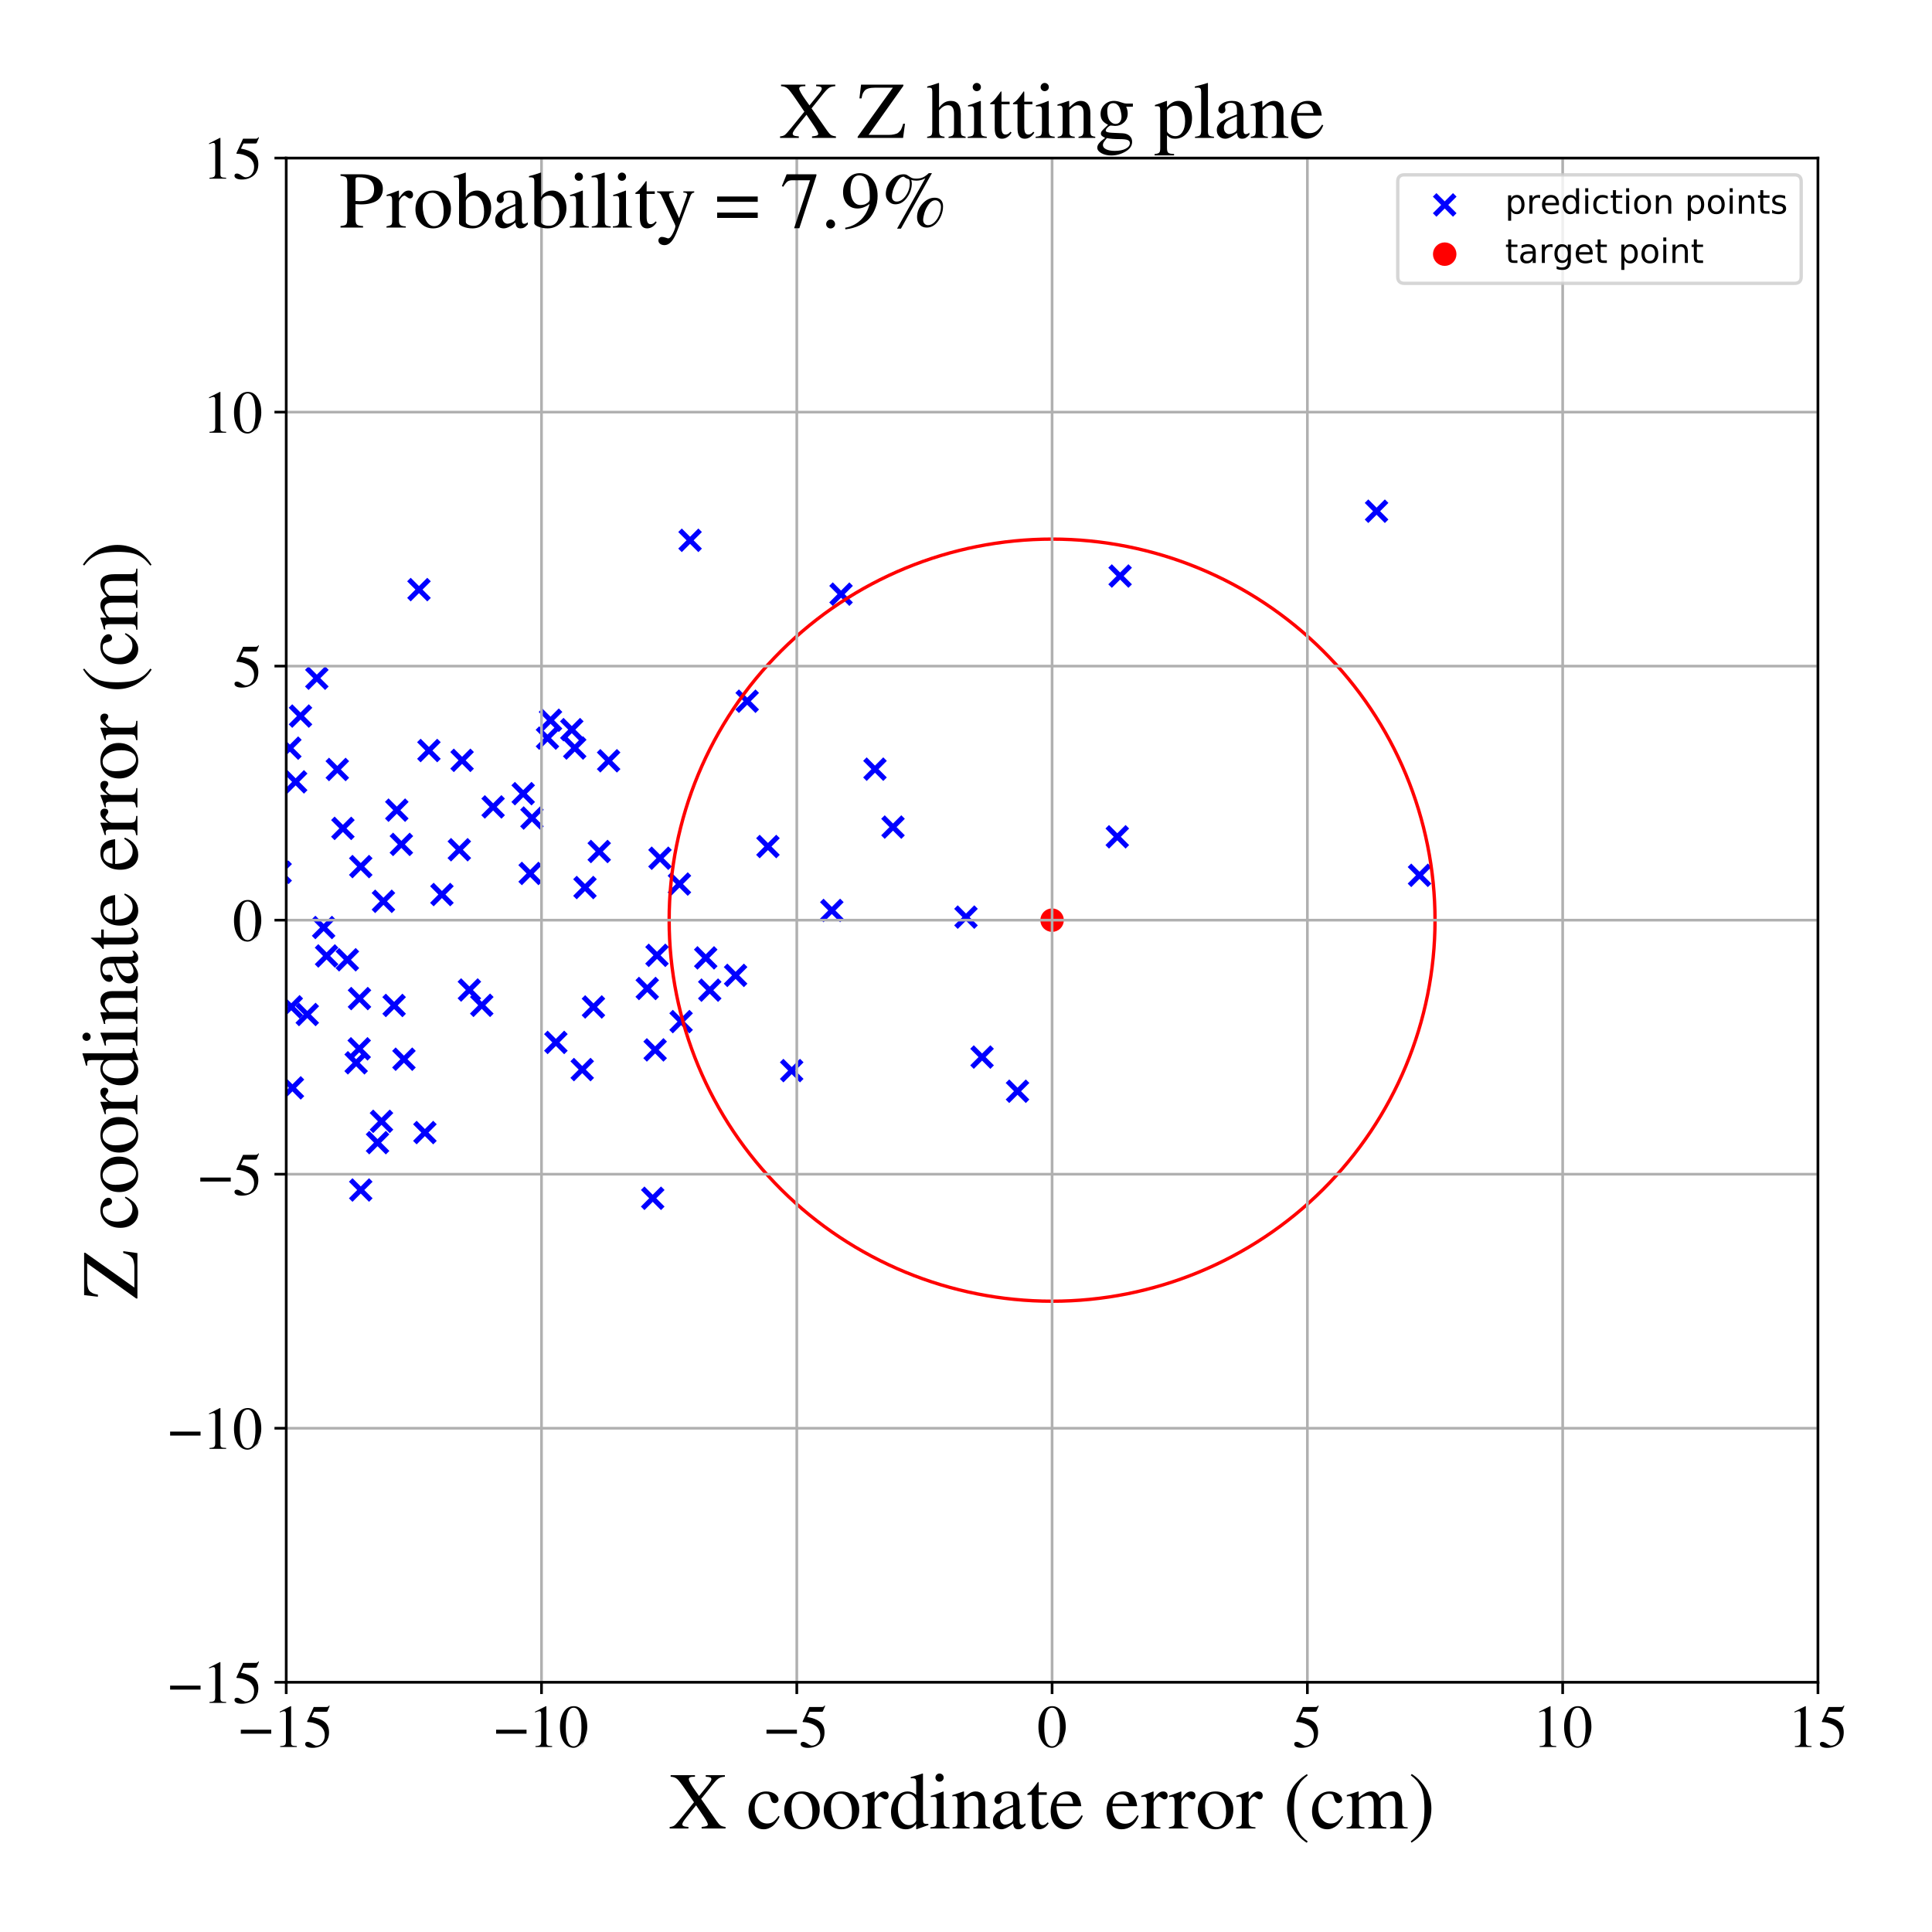 <?xml version="1.0" encoding="utf-8" standalone="no"?>
<!DOCTYPE svg PUBLIC "-//W3C//DTD SVG 1.1//EN"
  "http://www.w3.org/Graphics/SVG/1.1/DTD/svg11.dtd">
<!-- Created with matplotlib (https://matplotlib.org/) -->
<svg height="576pt" version="1.1" viewBox="0 0 576 576" width="576pt" xmlns="http://www.w3.org/2000/svg" xmlns:xlink="http://www.w3.org/1999/xlink">
 <defs>
  <style type="text/css">
*{stroke-linecap:butt;stroke-linejoin:round;}
  </style>
 </defs>
 <g id="figure_1">
  <g id="patch_1">
   <path d="M 0 576 
L 576 576 
L 576 0 
L 0 0 
z
" style="fill:#ffffff;"/>
  </g>
  <g id="axes_1">
   <g id="patch_2">
    <path d="M 85.331 501.548 
L 542 501.548 
L 542 47.121 
L 85.331 47.121 
z
" style="fill:#ffffff;"/>
   </g>
   <g id="PathCollection_1">
    <defs>
     <path d="M -3 3 
L 3 -3 
M -3 -3 
L 3 3 
" id="mb28866ca8a" style="stroke:#0000ff;stroke-width:1.5;"/>
    </defs>
    <g clip-path="url(#p084a28ab6e)">
     <use style="fill:#0000ff;stroke:#0000ff;stroke-width:1.5;" x="-1" xlink:href="#mb28866ca8a" y="270.736"/>
     <use style="fill:#0000ff;stroke:#0000ff;stroke-width:1.5;" x="266.239" xlink:href="#mb28866ca8a" y="246.583"/>
     <use style="fill:#0000ff;stroke:#0000ff;stroke-width:1.5;" x="22.528" xlink:href="#mb28866ca8a" y="267.4"/>
     <use style="fill:#0000ff;stroke:#0000ff;stroke-width:1.5;" x="-1" xlink:href="#mb28866ca8a" y="254.19"/>
     <use style="fill:#0000ff;stroke:#0000ff;stroke-width:1.5;" x="-1" xlink:href="#mb28866ca8a" y="251.317"/>
     <use style="fill:#0000ff;stroke:#0000ff;stroke-width:1.5;" x="62.22" xlink:href="#mb28866ca8a" y="281.324"/>
     <use style="fill:#0000ff;stroke:#0000ff;stroke-width:1.5;" x="-1" xlink:href="#mb28866ca8a" y="275.842"/>
     <use style="fill:#0000ff;stroke:#0000ff;stroke-width:1.5;" x="-1" xlink:href="#mb28866ca8a" y="270.241"/>
     <use style="fill:#0000ff;stroke:#0000ff;stroke-width:1.5;" x="87.186" xlink:href="#mb28866ca8a" y="324.33"/>
     <use style="fill:#0000ff;stroke:#0000ff;stroke-width:1.5;" x="-1" xlink:href="#mb28866ca8a" y="298.871"/>
     <use style="fill:#0000ff;stroke:#0000ff;stroke-width:1.5;" x="-1" xlink:href="#mb28866ca8a" y="299.244"/>
     <use style="fill:#0000ff;stroke:#0000ff;stroke-width:1.5;" x="8.706" xlink:href="#mb28866ca8a" y="302.062"/>
     <use style="fill:#0000ff;stroke:#0000ff;stroke-width:1.5;" x="60.472" xlink:href="#mb28866ca8a" y="316.569"/>
     <use style="fill:#0000ff;stroke:#0000ff;stroke-width:1.5;" x="3.274" xlink:href="#mb28866ca8a" y="225.217"/>
     <use style="fill:#0000ff;stroke:#0000ff;stroke-width:1.5;" x="-1" xlink:href="#mb28866ca8a" y="225.669"/>
     <use style="fill:#0000ff;stroke:#0000ff;stroke-width:1.5;" x="-1" xlink:href="#mb28866ca8a" y="254.618"/>
     <use style="fill:#0000ff;stroke:#0000ff;stroke-width:1.5;" x="86.416" xlink:href="#mb28866ca8a" y="223.053"/>
     <use style="fill:#0000ff;stroke:#0000ff;stroke-width:1.5;" x="-1" xlink:href="#mb28866ca8a" y="268.653"/>
     <use style="fill:#0000ff;stroke:#0000ff;stroke-width:1.5;" x="-1" xlink:href="#mb28866ca8a" y="248.085"/>
     <use style="fill:#0000ff;stroke:#0000ff;stroke-width:1.5;" x="247.996" xlink:href="#mb28866ca8a" y="271.443"/>
     <use style="fill:#0000ff;stroke:#0000ff;stroke-width:1.5;" x="-1" xlink:href="#mb28866ca8a" y="263.862"/>
     <use style="fill:#0000ff;stroke:#0000ff;stroke-width:1.5;" x="-1" xlink:href="#mb28866ca8a" y="247.423"/>
     <use style="fill:#0000ff;stroke:#0000ff;stroke-width:1.5;" x="260.862" xlink:href="#mb28866ca8a" y="229.314"/>
     <use style="fill:#0000ff;stroke:#0000ff;stroke-width:1.5;" x="-1" xlink:href="#mb28866ca8a" y="231.254"/>
     <use style="fill:#0000ff;stroke:#0000ff;stroke-width:1.5;" x="-1" xlink:href="#mb28866ca8a" y="230.638"/>
     <use style="fill:#0000ff;stroke:#0000ff;stroke-width:1.5;" x="100.562" xlink:href="#mb28866ca8a" y="229.406"/>
     <use style="fill:#0000ff;stroke:#0000ff;stroke-width:1.5;" x="44.641" xlink:href="#mb28866ca8a" y="302.81"/>
     <use style="fill:#0000ff;stroke:#0000ff;stroke-width:1.5;" x="171.348" xlink:href="#mb28866ca8a" y="223.016"/>
     <use style="fill:#0000ff;stroke:#0000ff;stroke-width:1.5;" x="174.404" xlink:href="#mb28866ca8a" y="264.607"/>
     <use style="fill:#0000ff;stroke:#0000ff;stroke-width:1.5;" x="173.584" xlink:href="#mb28866ca8a" y="318.882"/>
     <use style="fill:#0000ff;stroke:#0000ff;stroke-width:1.5;" x="192.971" xlink:href="#mb28866ca8a" y="294.707"/>
     <use style="fill:#0000ff;stroke:#0000ff;stroke-width:1.5;" x="-1" xlink:href="#mb28866ca8a" y="266.913"/>
     <use style="fill:#0000ff;stroke:#0000ff;stroke-width:1.5;" x="-1" xlink:href="#mb28866ca8a" y="256.888"/>
     <use style="fill:#0000ff;stroke:#0000ff;stroke-width:1.5;" x="287.998" xlink:href="#mb28866ca8a" y="273.424"/>
     <use style="fill:#0000ff;stroke:#0000ff;stroke-width:1.5;" x="-1" xlink:href="#mb28866ca8a" y="271.318"/>
     <use style="fill:#0000ff;stroke:#0000ff;stroke-width:1.5;" x="-1" xlink:href="#mb28866ca8a" y="271.903"/>
     <use style="fill:#0000ff;stroke:#0000ff;stroke-width:1.5;" x="45.1" xlink:href="#mb28866ca8a" y="272.369"/>
     <use style="fill:#0000ff;stroke:#0000ff;stroke-width:1.5;" x="119.665" xlink:href="#mb28866ca8a" y="251.748"/>
     <use style="fill:#0000ff;stroke:#0000ff;stroke-width:1.5;" x="59.882" xlink:href="#mb28866ca8a" y="276.44"/>
     <use style="fill:#0000ff;stroke:#0000ff;stroke-width:1.5;" x="60.295" xlink:href="#mb28866ca8a" y="178.266"/>
     <use style="fill:#0000ff;stroke:#0000ff;stroke-width:1.5;" x="65.666" xlink:href="#mb28866ca8a" y="297.702"/>
     <use style="fill:#0000ff;stroke:#0000ff;stroke-width:1.5;" x="39.329" xlink:href="#mb28866ca8a" y="283.565"/>
     <use style="fill:#0000ff;stroke:#0000ff;stroke-width:1.5;" x="-1" xlink:href="#mb28866ca8a" y="272.163"/>
     <use style="fill:#0000ff;stroke:#0000ff;stroke-width:1.5;" x="-1" xlink:href="#mb28866ca8a" y="273.9"/>
     <use style="fill:#0000ff;stroke:#0000ff;stroke-width:1.5;" x="550.846" xlink:href="#mb28866ca8a" y="145.795"/>
     <use style="fill:#0000ff;stroke:#0000ff;stroke-width:1.5;" x="117.502" xlink:href="#mb28866ca8a" y="299.761"/>
     <use style="fill:#0000ff;stroke:#0000ff;stroke-width:1.5;" x="103.566" xlink:href="#mb28866ca8a" y="286.143"/>
     <use style="fill:#0000ff;stroke:#0000ff;stroke-width:1.5;" x="89.595" xlink:href="#mb28866ca8a" y="213.484"/>
     <use style="fill:#0000ff;stroke:#0000ff;stroke-width:1.5;" x="-1" xlink:href="#mb28866ca8a" y="248.517"/>
     <use style="fill:#0000ff;stroke:#0000ff;stroke-width:1.5;" x="-1" xlink:href="#mb28866ca8a" y="294.492"/>
     <use style="fill:#0000ff;stroke:#0000ff;stroke-width:1.5;" x="107.175" xlink:href="#mb28866ca8a" y="297.711"/>
     <use style="fill:#0000ff;stroke:#0000ff;stroke-width:1.5;" x="303.361" xlink:href="#mb28866ca8a" y="325.339"/>
     <use style="fill:#0000ff;stroke:#0000ff;stroke-width:1.5;" x="-1" xlink:href="#mb28866ca8a" y="314.7"/>
     <use style="fill:#0000ff;stroke:#0000ff;stroke-width:1.5;" x="-1" xlink:href="#mb28866ca8a" y="253.352"/>
     <use style="fill:#0000ff;stroke:#0000ff;stroke-width:1.5;" x="147.016" xlink:href="#mb28866ca8a" y="240.57"/>
     <use style="fill:#0000ff;stroke:#0000ff;stroke-width:1.5;" x="-1" xlink:href="#mb28866ca8a" y="284.995"/>
     <use style="fill:#0000ff;stroke:#0000ff;stroke-width:1.5;" x="-1" xlink:href="#mb28866ca8a" y="244.387"/>
     <use style="fill:#0000ff;stroke:#0000ff;stroke-width:1.5;" x="16.408" xlink:href="#mb28866ca8a" y="228.407"/>
     <use style="fill:#0000ff;stroke:#0000ff;stroke-width:1.5;" x="250.749" xlink:href="#mb28866ca8a" y="177.14"/>
     <use style="fill:#0000ff;stroke:#0000ff;stroke-width:1.5;" x="196.763" xlink:href="#mb28866ca8a" y="255.869"/>
     <use style="fill:#0000ff;stroke:#0000ff;stroke-width:1.5;" x="-1" xlink:href="#mb28866ca8a" y="234.746"/>
     <use style="fill:#0000ff;stroke:#0000ff;stroke-width:1.5;" x="-1" xlink:href="#mb28866ca8a" y="239.023"/>
     <use style="fill:#0000ff;stroke:#0000ff;stroke-width:1.5;" x="155.986" xlink:href="#mb28866ca8a" y="236.618"/>
     <use style="fill:#0000ff;stroke:#0000ff;stroke-width:1.5;" x="-1" xlink:href="#mb28866ca8a" y="246.765"/>
     <use style="fill:#0000ff;stroke:#0000ff;stroke-width:1.5;" x="-1" xlink:href="#mb28866ca8a" y="269.918"/>
     <use style="fill:#0000ff;stroke:#0000ff;stroke-width:1.5;" x="96.49" xlink:href="#mb28866ca8a" y="276.525"/>
     <use style="fill:#0000ff;stroke:#0000ff;stroke-width:1.5;" x="65.946" xlink:href="#mb28866ca8a" y="306.017"/>
     <use style="fill:#0000ff;stroke:#0000ff;stroke-width:1.5;" x="-1" xlink:href="#mb28866ca8a" y="270.71"/>
     <use style="fill:#0000ff;stroke:#0000ff;stroke-width:1.5;" x="-1" xlink:href="#mb28866ca8a" y="202.082"/>
     <use style="fill:#0000ff;stroke:#0000ff;stroke-width:1.5;" x="124.914" xlink:href="#mb28866ca8a" y="175.783"/>
     <use style="fill:#0000ff;stroke:#0000ff;stroke-width:1.5;" x="-1" xlink:href="#mb28866ca8a" y="196.225"/>
     <use style="fill:#0000ff;stroke:#0000ff;stroke-width:1.5;" x="-1" xlink:href="#mb28866ca8a" y="258.762"/>
     <use style="fill:#0000ff;stroke:#0000ff;stroke-width:1.5;" x="43.247" xlink:href="#mb28866ca8a" y="257.722"/>
     <use style="fill:#0000ff;stroke:#0000ff;stroke-width:1.5;" x="106.183" xlink:href="#mb28866ca8a" y="316.857"/>
     <use style="fill:#0000ff;stroke:#0000ff;stroke-width:1.5;" x="-1" xlink:href="#mb28866ca8a" y="288.381"/>
     <use style="fill:#0000ff;stroke:#0000ff;stroke-width:1.5;" x="-1" xlink:href="#mb28866ca8a" y="237.848"/>
     <use style="fill:#0000ff;stroke:#0000ff;stroke-width:1.5;" x="127.875" xlink:href="#mb28866ca8a" y="223.759"/>
     <use style="fill:#0000ff;stroke:#0000ff;stroke-width:1.5;" x="-1" xlink:href="#mb28866ca8a" y="272.849"/>
     <use style="fill:#0000ff;stroke:#0000ff;stroke-width:1.5;" x="-1" xlink:href="#mb28866ca8a" y="304.431"/>
     <use style="fill:#0000ff;stroke:#0000ff;stroke-width:1.5;" x="210.407" xlink:href="#mb28866ca8a" y="285.579"/>
     <use style="fill:#0000ff;stroke:#0000ff;stroke-width:1.5;" x="-1" xlink:href="#mb28866ca8a" y="232.768"/>
     <use style="fill:#0000ff;stroke:#0000ff;stroke-width:1.5;" x="-1" xlink:href="#mb28866ca8a" y="240.256"/>
     <use style="fill:#0000ff;stroke:#0000ff;stroke-width:1.5;" x="163.224" xlink:href="#mb28866ca8a" y="220.058"/>
     <use style="fill:#0000ff;stroke:#0000ff;stroke-width:1.5;" x="-1" xlink:href="#mb28866ca8a" y="256.735"/>
     <use style="fill:#0000ff;stroke:#0000ff;stroke-width:1.5;" x="-1" xlink:href="#mb28866ca8a" y="297.702"/>
     <use style="fill:#0000ff;stroke:#0000ff;stroke-width:1.5;" x="19.667" xlink:href="#mb28866ca8a" y="292.569"/>
     <use style="fill:#0000ff;stroke:#0000ff;stroke-width:1.5;" x="-1" xlink:href="#mb28866ca8a" y="297.017"/>
     <use style="fill:#0000ff;stroke:#0000ff;stroke-width:1.5;" x="-1" xlink:href="#mb28866ca8a" y="286.148"/>
     <use style="fill:#0000ff;stroke:#0000ff;stroke-width:1.5;" x="1014.84" xlink:href="#mb28866ca8a" y="282.103"/>
     <use style="fill:#0000ff;stroke:#0000ff;stroke-width:1.5;" x="126.679" xlink:href="#mb28866ca8a" y="337.66"/>
     <use style="fill:#0000ff;stroke:#0000ff;stroke-width:1.5;" x="-1" xlink:href="#mb28866ca8a" y="280.567"/>
     <use style="fill:#0000ff;stroke:#0000ff;stroke-width:1.5;" x="-1" xlink:href="#mb28866ca8a" y="290.837"/>
     <use style="fill:#0000ff;stroke:#0000ff;stroke-width:1.5;" x="35.273" xlink:href="#mb28866ca8a" y="327.278"/>
     <use style="fill:#0000ff;stroke:#0000ff;stroke-width:1.5;" x="-1" xlink:href="#mb28866ca8a" y="321.237"/>
     <use style="fill:#0000ff;stroke:#0000ff;stroke-width:1.5;" x="-1" xlink:href="#mb28866ca8a" y="266.876"/>
     <use style="fill:#0000ff;stroke:#0000ff;stroke-width:1.5;" x="228.952" xlink:href="#mb28866ca8a" y="252.381"/>
     <use style="fill:#0000ff;stroke:#0000ff;stroke-width:1.5;" x="-1" xlink:href="#mb28866ca8a" y="223.933"/>
     <use style="fill:#0000ff;stroke:#0000ff;stroke-width:1.5;" x="-1" xlink:href="#mb28866ca8a" y="229.313"/>
     <use style="fill:#0000ff;stroke:#0000ff;stroke-width:1.5;" x="26.194" xlink:href="#mb28866ca8a" y="236.27"/>
     <use style="fill:#0000ff;stroke:#0000ff;stroke-width:1.5;" x="136.942" xlink:href="#mb28866ca8a" y="253.337"/>
     <use style="fill:#0000ff;stroke:#0000ff;stroke-width:1.5;" x="333.104" xlink:href="#mb28866ca8a" y="249.484"/>
     <use style="fill:#0000ff;stroke:#0000ff;stroke-width:1.5;" x="20.103" xlink:href="#mb28866ca8a" y="248.272"/>
     <use style="fill:#0000ff;stroke:#0000ff;stroke-width:1.5;" x="102.231" xlink:href="#mb28866ca8a" y="246.972"/>
     <use style="fill:#0000ff;stroke:#0000ff;stroke-width:1.5;" x="-1" xlink:href="#mb28866ca8a" y="271.086"/>
     <use style="fill:#0000ff;stroke:#0000ff;stroke-width:1.5;" x="-1" xlink:href="#mb28866ca8a" y="246.842"/>
     <use style="fill:#0000ff;stroke:#0000ff;stroke-width:1.5;" x="88.146" xlink:href="#mb28866ca8a" y="233.101"/>
     <use style="fill:#0000ff;stroke:#0000ff;stroke-width:1.5;" x="143.637" xlink:href="#mb28866ca8a" y="299.718"/>
     <use style="fill:#0000ff;stroke:#0000ff;stroke-width:1.5;" x="-1" xlink:href="#mb28866ca8a" y="242.253"/>
     <use style="fill:#0000ff;stroke:#0000ff;stroke-width:1.5;" x="-1" xlink:href="#mb28866ca8a" y="272.956"/>
     <use style="fill:#0000ff;stroke:#0000ff;stroke-width:1.5;" x="158.592" xlink:href="#mb28866ca8a" y="243.886"/>
     <use style="fill:#0000ff;stroke:#0000ff;stroke-width:1.5;" x="-1" xlink:href="#mb28866ca8a" y="282.871"/>
     <use style="fill:#0000ff;stroke:#0000ff;stroke-width:1.5;" x="-1" xlink:href="#mb28866ca8a" y="278.438"/>
     <use style="fill:#0000ff;stroke:#0000ff;stroke-width:1.5;" x="577.812" xlink:href="#mb28866ca8a" y="238.697"/>
     <use style="fill:#0000ff;stroke:#0000ff;stroke-width:1.5;" x="-1" xlink:href="#mb28866ca8a" y="265.744"/>
     <use style="fill:#0000ff;stroke:#0000ff;stroke-width:1.5;" x="-1" xlink:href="#mb28866ca8a" y="275.768"/>
     <use style="fill:#0000ff;stroke:#0000ff;stroke-width:1.5;" x="7.841" xlink:href="#mb28866ca8a" y="276.513"/>
     <use style="fill:#0000ff;stroke:#0000ff;stroke-width:1.5;" x="-1" xlink:href="#mb28866ca8a" y="275.155"/>
     <use style="fill:#0000ff;stroke:#0000ff;stroke-width:1.5;" x="-1" xlink:href="#mb28866ca8a" y="274.062"/>
     <use style="fill:#0000ff;stroke:#0000ff;stroke-width:1.5;" x="292.793" xlink:href="#mb28866ca8a" y="315.148"/>
     <use style="fill:#0000ff;stroke:#0000ff;stroke-width:1.5;" x="37.362" xlink:href="#mb28866ca8a" y="236.059"/>
     <use style="fill:#0000ff;stroke:#0000ff;stroke-width:1.5;" x="-1" xlink:href="#mb28866ca8a" y="228.941"/>
     <use style="fill:#0000ff;stroke:#0000ff;stroke-width:1.5;" x="-1" xlink:href="#mb28866ca8a" y="310.327"/>
     <use style="fill:#0000ff;stroke:#0000ff;stroke-width:1.5;" x="165.732" xlink:href="#mb28866ca8a" y="310.782"/>
     <use style="fill:#0000ff;stroke:#0000ff;stroke-width:1.5;" x="-1" xlink:href="#mb28866ca8a" y="311.597"/>
     <use style="fill:#0000ff;stroke:#0000ff;stroke-width:1.5;" x="-1" xlink:href="#mb28866ca8a" y="251.439"/>
     <use style="fill:#0000ff;stroke:#0000ff;stroke-width:1.5;" x="83.521" xlink:href="#mb28866ca8a" y="260.077"/>
     <use style="fill:#0000ff;stroke:#0000ff;stroke-width:1.5;" x="8.782" xlink:href="#mb28866ca8a" y="252.616"/>
     <use style="fill:#0000ff;stroke:#0000ff;stroke-width:1.5;" x="70.033" xlink:href="#mb28866ca8a" y="237.86"/>
     <use style="fill:#0000ff;stroke:#0000ff;stroke-width:1.5;" x="-1" xlink:href="#mb28866ca8a" y="244.856"/>
     <use style="fill:#0000ff;stroke:#0000ff;stroke-width:1.5;" x="-1" xlink:href="#mb28866ca8a" y="290.854"/>
     <use style="fill:#0000ff;stroke:#0000ff;stroke-width:1.5;" x="107.092" xlink:href="#mb28866ca8a" y="312.692"/>
     <use style="fill:#0000ff;stroke:#0000ff;stroke-width:1.5;" x="56.258" xlink:href="#mb28866ca8a" y="255.023"/>
     <use style="fill:#0000ff;stroke:#0000ff;stroke-width:1.5;" x="40.582" xlink:href="#mb28866ca8a" y="260.255"/>
     <use style="fill:#0000ff;stroke:#0000ff;stroke-width:1.5;" x="131.754" xlink:href="#mb28866ca8a" y="266.692"/>
     <use style="fill:#0000ff;stroke:#0000ff;stroke-width:1.5;" x="-1" xlink:href="#mb28866ca8a" y="322.532"/>
     <use style="fill:#0000ff;stroke:#0000ff;stroke-width:1.5;" x="-1" xlink:href="#mb28866ca8a" y="333.487"/>
     <use style="fill:#0000ff;stroke:#0000ff;stroke-width:1.5;" x="107.552" xlink:href="#mb28866ca8a" y="354.787"/>
     <use style="fill:#0000ff;stroke:#0000ff;stroke-width:1.5;" x="547.353" xlink:href="#mb28866ca8a" y="238.751"/>
     <use style="fill:#0000ff;stroke:#0000ff;stroke-width:1.5;" x="57.306" xlink:href="#mb28866ca8a" y="218.858"/>
     <use style="fill:#0000ff;stroke:#0000ff;stroke-width:1.5;" x="97.364" xlink:href="#mb28866ca8a" y="285.002"/>
     <use style="fill:#0000ff;stroke:#0000ff;stroke-width:1.5;" x="8.76" xlink:href="#mb28866ca8a" y="327.83"/>
     <use style="fill:#0000ff;stroke:#0000ff;stroke-width:1.5;" x="-1" xlink:href="#mb28866ca8a" y="296.326"/>
     <use style="fill:#0000ff;stroke:#0000ff;stroke-width:1.5;" x="-1" xlink:href="#mb28866ca8a" y="247.571"/>
     <use style="fill:#0000ff;stroke:#0000ff;stroke-width:1.5;" x="118.299" xlink:href="#mb28866ca8a" y="241.54"/>
     <use style="fill:#0000ff;stroke:#0000ff;stroke-width:1.5;" x="82.593" xlink:href="#mb28866ca8a" y="259.39"/>
     <use style="fill:#0000ff;stroke:#0000ff;stroke-width:1.5;" x="-1" xlink:href="#mb28866ca8a" y="270.36"/>
     <use style="fill:#0000ff;stroke:#0000ff;stroke-width:1.5;" x="-1" xlink:href="#mb28866ca8a" y="233.613"/>
     <use style="fill:#0000ff;stroke:#0000ff;stroke-width:1.5;" x="3.771" xlink:href="#mb28866ca8a" y="221.451"/>
     <use style="fill:#0000ff;stroke:#0000ff;stroke-width:1.5;" x="222.765" xlink:href="#mb28866ca8a" y="209.056"/>
     <use style="fill:#0000ff;stroke:#0000ff;stroke-width:1.5;" x="63.563" xlink:href="#mb28866ca8a" y="283.298"/>
     <use style="fill:#0000ff;stroke:#0000ff;stroke-width:1.5;" x="-1" xlink:href="#mb28866ca8a" y="278.459"/>
     <use style="fill:#0000ff;stroke:#0000ff;stroke-width:1.5;" x="-1" xlink:href="#mb28866ca8a" y="264.893"/>
     <use style="fill:#0000ff;stroke:#0000ff;stroke-width:1.5;" x="107.554" xlink:href="#mb28866ca8a" y="258.363"/>
     <use style="fill:#0000ff;stroke:#0000ff;stroke-width:1.5;" x="410.407" xlink:href="#mb28866ca8a" y="152.412"/>
     <use style="fill:#0000ff;stroke:#0000ff;stroke-width:1.5;" x="61.86" xlink:href="#mb28866ca8a" y="280.022"/>
     <use style="fill:#0000ff;stroke:#0000ff;stroke-width:1.5;" x="-1" xlink:href="#mb28866ca8a" y="262.424"/>
     <use style="fill:#0000ff;stroke:#0000ff;stroke-width:1.5;" x="-1" xlink:href="#mb28866ca8a" y="304.39"/>
     <use style="fill:#0000ff;stroke:#0000ff;stroke-width:1.5;" x="113.737" xlink:href="#mb28866ca8a" y="334.308"/>
     <use style="fill:#0000ff;stroke:#0000ff;stroke-width:1.5;" x="-1" xlink:href="#mb28866ca8a" y="303.565"/>
     <use style="fill:#0000ff;stroke:#0000ff;stroke-width:1.5;" x="-1" xlink:href="#mb28866ca8a" y="303.904"/>
     <use style="fill:#0000ff;stroke:#0000ff;stroke-width:1.5;" x="194.602" xlink:href="#mb28866ca8a" y="357.253"/>
     <use style="fill:#0000ff;stroke:#0000ff;stroke-width:1.5;" x="44.977" xlink:href="#mb28866ca8a" y="249.872"/>
     <use style="fill:#0000ff;stroke:#0000ff;stroke-width:1.5;" x="-1" xlink:href="#mb28866ca8a" y="266.2"/>
     <use style="fill:#0000ff;stroke:#0000ff;stroke-width:1.5;" x="-1" xlink:href="#mb28866ca8a" y="305.007"/>
     <use style="fill:#0000ff;stroke:#0000ff;stroke-width:1.5;" x="22.074" xlink:href="#mb28866ca8a" y="303.311"/>
     <use style="fill:#0000ff;stroke:#0000ff;stroke-width:1.5;" x="-1" xlink:href="#mb28866ca8a" y="293.367"/>
     <use style="fill:#0000ff;stroke:#0000ff;stroke-width:1.5;" x="-1" xlink:href="#mb28866ca8a" y="293.176"/>
     <use style="fill:#0000ff;stroke:#0000ff;stroke-width:1.5;" x="112.557" xlink:href="#mb28866ca8a" y="340.665"/>
     <use style="fill:#0000ff;stroke:#0000ff;stroke-width:1.5;" x="-1" xlink:href="#mb28866ca8a" y="265.717"/>
     <use style="fill:#0000ff;stroke:#0000ff;stroke-width:1.5;" x="-1" xlink:href="#mb28866ca8a" y="278.507"/>
     <use style="fill:#0000ff;stroke:#0000ff;stroke-width:1.5;" x="423.212" xlink:href="#mb28866ca8a" y="260.965"/>
     <use style="fill:#0000ff;stroke:#0000ff;stroke-width:1.5;" x="28.483" xlink:href="#mb28866ca8a" y="282.807"/>
     <use style="fill:#0000ff;stroke:#0000ff;stroke-width:1.5;" x="-0.841" xlink:href="#mb28866ca8a" y="251.73"/>
     <use style="fill:#0000ff;stroke:#0000ff;stroke-width:1.5;" x="219.307" xlink:href="#mb28866ca8a" y="290.796"/>
     <use style="fill:#0000ff;stroke:#0000ff;stroke-width:1.5;" x="-1" xlink:href="#mb28866ca8a" y="233.557"/>
     <use style="fill:#0000ff;stroke:#0000ff;stroke-width:1.5;" x="-1" xlink:href="#mb28866ca8a" y="247.217"/>
     <use style="fill:#0000ff;stroke:#0000ff;stroke-width:1.5;" x="91.608" xlink:href="#mb28866ca8a" y="302.456"/>
     <use style="fill:#0000ff;stroke:#0000ff;stroke-width:1.5;" x="-1" xlink:href="#mb28866ca8a" y="302.317"/>
     <use style="fill:#0000ff;stroke:#0000ff;stroke-width:1.5;" x="-1" xlink:href="#mb28866ca8a" y="300.899"/>
     <use style="fill:#0000ff;stroke:#0000ff;stroke-width:1.5;" x="176.931" xlink:href="#mb28866ca8a" y="300.212"/>
     <use style="fill:#0000ff;stroke:#0000ff;stroke-width:1.5;" x="23.372" xlink:href="#mb28866ca8a" y="202.211"/>
     <use style="fill:#0000ff;stroke:#0000ff;stroke-width:1.5;" x="-1" xlink:href="#mb28866ca8a" y="209.298"/>
     <use style="fill:#0000ff;stroke:#0000ff;stroke-width:1.5;" x="-1" xlink:href="#mb28866ca8a" y="282.999"/>
     <use style="fill:#0000ff;stroke:#0000ff;stroke-width:1.5;" x="120.428" xlink:href="#mb28866ca8a" y="315.791"/>
     <use style="fill:#0000ff;stroke:#0000ff;stroke-width:1.5;" x="-1" xlink:href="#mb28866ca8a" y="319.756"/>
     <use style="fill:#0000ff;stroke:#0000ff;stroke-width:1.5;" x="-1" xlink:href="#mb28866ca8a" y="282.627"/>
     <use style="fill:#0000ff;stroke:#0000ff;stroke-width:1.5;" x="202.565" xlink:href="#mb28866ca8a" y="263.567"/>
     <use style="fill:#0000ff;stroke:#0000ff;stroke-width:1.5;" x="-1" xlink:href="#mb28866ca8a" y="263.803"/>
     <use style="fill:#0000ff;stroke:#0000ff;stroke-width:1.5;" x="-1" xlink:href="#mb28866ca8a" y="235.435"/>
     <use style="fill:#0000ff;stroke:#0000ff;stroke-width:1.5;" x="181.453" xlink:href="#mb28866ca8a" y="226.816"/>
     <use style="fill:#0000ff;stroke:#0000ff;stroke-width:1.5;" x="-1" xlink:href="#mb28866ca8a" y="240.758"/>
     <use style="fill:#0000ff;stroke:#0000ff;stroke-width:1.5;" x="-1" xlink:href="#mb28866ca8a" y="244.716"/>
     <use style="fill:#0000ff;stroke:#0000ff;stroke-width:1.5;" x="64.114" xlink:href="#mb28866ca8a" y="277.469"/>
     <use style="fill:#0000ff;stroke:#0000ff;stroke-width:1.5;" x="22.432" xlink:href="#mb28866ca8a" y="246.68"/>
     <use style="fill:#0000ff;stroke:#0000ff;stroke-width:1.5;" x="-1" xlink:href="#mb28866ca8a" y="307.387"/>
     <use style="fill:#0000ff;stroke:#0000ff;stroke-width:1.5;" x="-1" xlink:href="#mb28866ca8a" y="326.069"/>
     <use style="fill:#0000ff;stroke:#0000ff;stroke-width:1.5;" x="164.13" xlink:href="#mb28866ca8a" y="214.733"/>
     <use style="fill:#0000ff;stroke:#0000ff;stroke-width:1.5;" x="-1" xlink:href="#mb28866ca8a" y="228.418"/>
     <use style="fill:#0000ff;stroke:#0000ff;stroke-width:1.5;" x="-1" xlink:href="#mb28866ca8a" y="279.073"/>
     <use style="fill:#0000ff;stroke:#0000ff;stroke-width:1.5;" x="195.322" xlink:href="#mb28866ca8a" y="313.011"/>
     <use style="fill:#0000ff;stroke:#0000ff;stroke-width:1.5;" x="34.29" xlink:href="#mb28866ca8a" y="257.691"/>
     <use style="fill:#0000ff;stroke:#0000ff;stroke-width:1.5;" x="-1" xlink:href="#mb28866ca8a" y="236.557"/>
     <use style="fill:#0000ff;stroke:#0000ff;stroke-width:1.5;" x="-1" xlink:href="#mb28866ca8a" y="237.889"/>
     <use style="fill:#0000ff;stroke:#0000ff;stroke-width:1.5;" x="86.84" xlink:href="#mb28866ca8a" y="300.165"/>
     <use style="fill:#0000ff;stroke:#0000ff;stroke-width:1.5;" x="170.47" xlink:href="#mb28866ca8a" y="217.535"/>
     <use style="fill:#0000ff;stroke:#0000ff;stroke-width:1.5;" x="158.058" xlink:href="#mb28866ca8a" y="260.404"/>
     <use style="fill:#0000ff;stroke:#0000ff;stroke-width:1.5;" x="23.349" xlink:href="#mb28866ca8a" y="197.007"/>
     <use style="fill:#0000ff;stroke:#0000ff;stroke-width:1.5;" x="-1" xlink:href="#mb28866ca8a" y="233.079"/>
     <use style="fill:#0000ff;stroke:#0000ff;stroke-width:1.5;" x="-1" xlink:href="#mb28866ca8a" y="285.747"/>
     <use style="fill:#0000ff;stroke:#0000ff;stroke-width:1.5;" x="51.798" xlink:href="#mb28866ca8a" y="281.582"/>
     <use style="fill:#0000ff;stroke:#0000ff;stroke-width:1.5;" x="211.604" xlink:href="#mb28866ca8a" y="295.202"/>
     <use style="fill:#0000ff;stroke:#0000ff;stroke-width:1.5;" x="60.495" xlink:href="#mb28866ca8a" y="234.636"/>
     <use style="fill:#0000ff;stroke:#0000ff;stroke-width:1.5;" x="-1" xlink:href="#mb28866ca8a" y="231.207"/>
     <use style="fill:#0000ff;stroke:#0000ff;stroke-width:1.5;" x="-1" xlink:href="#mb28866ca8a" y="219.033"/>
     <use style="fill:#0000ff;stroke:#0000ff;stroke-width:1.5;" x="94.456" xlink:href="#mb28866ca8a" y="202.194"/>
     <use style="fill:#0000ff;stroke:#0000ff;stroke-width:1.5;" x="-1" xlink:href="#mb28866ca8a" y="227.138"/>
     <use style="fill:#0000ff;stroke:#0000ff;stroke-width:1.5;" x="-1" xlink:href="#mb28866ca8a" y="271.465"/>
     <use style="fill:#0000ff;stroke:#0000ff;stroke-width:1.5;" x="47.571" xlink:href="#mb28866ca8a" y="264.894"/>
     <use style="fill:#0000ff;stroke:#0000ff;stroke-width:1.5;" x="-1" xlink:href="#mb28866ca8a" y="274.557"/>
     <use style="fill:#0000ff;stroke:#0000ff;stroke-width:1.5;" x="-1" xlink:href="#mb28866ca8a" y="266.202"/>
     <use style="fill:#0000ff;stroke:#0000ff;stroke-width:1.5;" x="178.652" xlink:href="#mb28866ca8a" y="253.861"/>
     <use style="fill:#0000ff;stroke:#0000ff;stroke-width:1.5;" x="-1" xlink:href="#mb28866ca8a" y="254.55"/>
     <use style="fill:#0000ff;stroke:#0000ff;stroke-width:1.5;" x="-1" xlink:href="#mb28866ca8a" y="284.861"/>
     <use style="fill:#0000ff;stroke:#0000ff;stroke-width:1.5;" x="60.585" xlink:href="#mb28866ca8a" y="307.405"/>
     <use style="fill:#0000ff;stroke:#0000ff;stroke-width:1.5;" x="-1" xlink:href="#mb28866ca8a" y="266.928"/>
     <use style="fill:#0000ff;stroke:#0000ff;stroke-width:1.5;" x="-1" xlink:href="#mb28866ca8a" y="260.284"/>
     <use style="fill:#0000ff;stroke:#0000ff;stroke-width:1.5;" x="77.494" xlink:href="#mb28866ca8a" y="302.775"/>
     <use style="fill:#0000ff;stroke:#0000ff;stroke-width:1.5;" x="203.061" xlink:href="#mb28866ca8a" y="304.577"/>
     <use style="fill:#0000ff;stroke:#0000ff;stroke-width:1.5;" x="114.319" xlink:href="#mb28866ca8a" y="268.712"/>
     <use style="fill:#0000ff;stroke:#0000ff;stroke-width:1.5;" x="-1" xlink:href="#mb28866ca8a" y="258.006"/>
     <use style="fill:#0000ff;stroke:#0000ff;stroke-width:1.5;" x="-1" xlink:href="#mb28866ca8a" y="262.689"/>
     <use style="fill:#0000ff;stroke:#0000ff;stroke-width:1.5;" x="62.826" xlink:href="#mb28866ca8a" y="294.783"/>
     <use style="fill:#0000ff;stroke:#0000ff;stroke-width:1.5;" x="236.035" xlink:href="#mb28866ca8a" y="319.186"/>
     <use style="fill:#0000ff;stroke:#0000ff;stroke-width:1.5;" x="63.087" xlink:href="#mb28866ca8a" y="200.353"/>
     <use style="fill:#0000ff;stroke:#0000ff;stroke-width:1.5;" x="195.877" xlink:href="#mb28866ca8a" y="284.82"/>
     <use style="fill:#0000ff;stroke:#0000ff;stroke-width:1.5;" x="137.767" xlink:href="#mb28866ca8a" y="226.687"/>
     <use style="fill:#0000ff;stroke:#0000ff;stroke-width:1.5;" x="38.289" xlink:href="#mb28866ca8a" y="297.895"/>
     <use style="fill:#0000ff;stroke:#0000ff;stroke-width:1.5;" x="205.737" xlink:href="#mb28866ca8a" y="161.088"/>
     <use style="fill:#0000ff;stroke:#0000ff;stroke-width:1.5;" x="333.948" xlink:href="#mb28866ca8a" y="171.734"/>
     <use style="fill:#0000ff;stroke:#0000ff;stroke-width:1.5;" x="35.728" xlink:href="#mb28866ca8a" y="267.816"/>
     <use style="fill:#0000ff;stroke:#0000ff;stroke-width:1.5;" x="139.941" xlink:href="#mb28866ca8a" y="295.16"/>
    </g>
   </g>
   <g id="PathCollection_2">
    <defs>
     <path d="M 0 3 
C 0.796 3 1.559 2.684 2.121 2.121 
C 2.684 1.559 3 0.796 3 0 
C 3 -0.796 2.684 -1.559 2.121 -2.121 
C 1.559 -2.684 0.796 -3 0 -3 
C -0.796 -3 -1.559 -2.684 -2.121 -2.121 
C -2.684 -1.559 -3 -0.796 -3 0 
C -3 0.796 -2.684 1.559 -2.121 2.121 
C -1.559 2.684 -0.796 3 0 3 
z
" id="m9612a67d21" style="stroke:#ff0000;"/>
    </defs>
    <g clip-path="url(#p084a28ab6e)">
     <use style="fill:#ff0000;stroke:#ff0000;" x="313.666" xlink:href="#m9612a67d21" y="274.334"/>
    </g>
   </g>
   <g id="patch_3">
    <path clip-path="url(#p084a28ab6e)" d="M 313.666 387.941 
C 343.943 387.941 372.985 375.971 394.394 354.666 
C 415.803 333.362 427.833 304.463 427.833 274.334 
C 427.833 244.206 415.803 215.307 394.394 194.002 
C 372.985 172.698 343.943 160.728 313.666 160.728 
C 283.388 160.728 254.347 172.698 232.937 194.002 
C 211.528 215.307 199.498 244.206 199.498 274.334 
C 199.498 304.463 211.528 333.362 232.937 354.666 
C 254.347 375.971 283.388 387.941 313.666 387.941 
z
" style="fill:none;stroke:#ff0000;stroke-linejoin:miter;"/>
   </g>
   <g id="matplotlib.axis_1">
    <g id="xtick_1">
     <g id="line2d_1">
      <path clip-path="url(#p084a28ab6e)" d="M 85.331 501.548 
L 85.331 47.121 
" style="fill:none;stroke:#b0b0b0;stroke-linecap:square;stroke-width:0.8;"/>
     </g>
     <g id="line2d_2">
      <defs>
       <path d="M 0 0 
L 0 3.5 
" id="m1357270761" style="stroke:#000000;stroke-width:0.8;"/>
      </defs>
      <g>
       <use style="stroke:#000000;stroke-width:0.8;" x="85.331" xlink:href="#m1357270761" y="501.548"/>
      </g>
     </g>
     <g id="text_1">
      <!-- −15 -->
      <defs>
       <path d="M 3 22 
L 3 28.594 
L 53.406 28.594 
L 53.406 22 
z
" id="FreeSerif-8722"/>
       <path d="M 18.297 59.297 
Q 16.5 59.297 11.094 57.094 
L 11.094 58.5 
L 29.094 67.594 
L 29.906 67.406 
L 29.906 7.406 
Q 29.906 3.797 31.703 2.688 
Q 33.5 1.594 39.406 1.5 
L 39.406 0 
L 11.797 0 
L 11.797 1.5 
Q 17.406 1.703 19.344 3.141 
Q 21.297 4.594 21.297 9.297 
L 21.297 54.594 
Q 21.297 59.297 18.297 59.297 
z
" id="FreeSerif-49"/>
       <path d="M 35.703 19.406 
Q 35.703 24.703 33.344 28.797 
Q 31 32.906 27.641 35.156 
Q 24.297 37.406 20.141 38.844 
Q 16 40.297 12.953 40.75 
Q 9.906 41.203 7.594 41.203 
Q 6.406 41.203 6.406 42 
Q 6.406 42.297 6.5 42.5 
L 17.406 66.203 
L 38.297 66.203 
Q 39.906 66.203 40.844 66.703 
Q 41.797 67.203 42.906 68.797 
L 43.797 68.094 
L 40 59.203 
Q 39.594 58.297 37.703 58.297 
L 18.094 58.297 
L 13.906 49.797 
Q 28.5 47.203 35.594 41.344 
Q 42.703 35.5 42.703 24.203 
Q 42.703 18.297 40.844 13.688 
Q 39 9.094 36.141 6.297 
Q 33.297 3.5 29.547 1.703 
Q 25.797 -0.094 22.344 -0.75 
Q 18.906 -1.406 15.406 -1.406 
Q 9.797 -1.406 6.5 0.25 
Q 3.203 1.906 3.203 4.797 
Q 3.203 8.5 7.5 8.5 
Q 10.297 8.5 14.75 5.391 
Q 19.203 2.297 21.797 2.297 
Q 27.703 2.297 31.703 7.25 
Q 35.703 12.203 35.703 19.406 
z
" id="FreeSerif-53"/>
      </defs>
      <g transform="translate(71.255 520.841)scale(0.18 -0.18)">
       <use xlink:href="#FreeSerif-8722"/>
       <use x="56.4" xlink:href="#FreeSerif-49"/>
       <use x="106.4" xlink:href="#FreeSerif-53"/>
      </g>
     </g>
    </g>
    <g id="xtick_2">
     <g id="line2d_3">
      <path clip-path="url(#p084a28ab6e)" d="M 161.443 501.548 
L 161.443 47.121 
" style="fill:none;stroke:#b0b0b0;stroke-linecap:square;stroke-width:0.8;"/>
     </g>
     <g id="line2d_4">
      <g>
       <use style="stroke:#000000;stroke-width:0.8;" x="161.443" xlink:href="#m1357270761" y="501.548"/>
      </g>
     </g>
     <g id="text_2">
      <!-- −10 -->
      <defs>
       <path d="M 47.594 17.797 
Q 35.203 -1.406 25 -1.406 
Q 14.797 -1.406 8.594 8.391 
Q 2.406 18.203 2.406 33.594 
Q 2.406 48.094 8.594 57.844 
Q 14.797 67.594 25.406 67.594 
Q 35.203 67.594 41.391 58 
Q 47.594 48.406 47.594 33 
Q 47.594 17.797 35.203 -1.406 
z
M 25.094 65 
Q 12 65 12 32.703 
Q 12 1.203 25 1.203 
Q 38 1.203 38 32.797 
Q 38 48.5 34.703 56.75 
Q 31.406 65 25.094 65 
z
" id="FreeSerif-48"/>
      </defs>
      <g transform="translate(147.366 520.841)scale(0.18 -0.18)">
       <use xlink:href="#FreeSerif-8722"/>
       <use x="56.4" xlink:href="#FreeSerif-49"/>
       <use x="106.4" xlink:href="#FreeSerif-48"/>
      </g>
     </g>
    </g>
    <g id="xtick_3">
     <g id="line2d_5">
      <path clip-path="url(#p084a28ab6e)" d="M 237.554 501.548 
L 237.554 47.121 
" style="fill:none;stroke:#b0b0b0;stroke-linecap:square;stroke-width:0.8;"/>
     </g>
     <g id="line2d_6">
      <g>
       <use style="stroke:#000000;stroke-width:0.8;" x="237.554" xlink:href="#m1357270761" y="501.548"/>
      </g>
     </g>
     <g id="text_3">
      <!-- −5 -->
      <g transform="translate(227.978 520.841)scale(0.18 -0.18)">
       <use xlink:href="#FreeSerif-8722"/>
       <use x="56.4" xlink:href="#FreeSerif-53"/>
      </g>
     </g>
    </g>
    <g id="xtick_4">
     <g id="line2d_7">
      <path clip-path="url(#p084a28ab6e)" d="M 313.666 501.548 
L 313.666 47.121 
" style="fill:none;stroke:#b0b0b0;stroke-linecap:square;stroke-width:0.8;"/>
     </g>
     <g id="line2d_8">
      <g>
       <use style="stroke:#000000;stroke-width:0.8;" x="313.666" xlink:href="#m1357270761" y="501.548"/>
      </g>
     </g>
     <g id="text_4">
      <!-- 0 -->
      <g transform="translate(309.166 520.841)scale(0.18 -0.18)">
       <use xlink:href="#FreeSerif-48"/>
      </g>
     </g>
    </g>
    <g id="xtick_5">
     <g id="line2d_9">
      <path clip-path="url(#p084a28ab6e)" d="M 389.777 501.548 
L 389.777 47.121 
" style="fill:none;stroke:#b0b0b0;stroke-linecap:square;stroke-width:0.8;"/>
     </g>
     <g id="line2d_10">
      <g>
       <use style="stroke:#000000;stroke-width:0.8;" x="389.777" xlink:href="#m1357270761" y="501.548"/>
      </g>
     </g>
     <g id="text_5">
      <!-- 5 -->
      <g transform="translate(385.277 520.841)scale(0.18 -0.18)">
       <use xlink:href="#FreeSerif-53"/>
      </g>
     </g>
    </g>
    <g id="xtick_6">
     <g id="line2d_11">
      <path clip-path="url(#p084a28ab6e)" d="M 465.889 501.548 
L 465.889 47.121 
" style="fill:none;stroke:#b0b0b0;stroke-linecap:square;stroke-width:0.8;"/>
     </g>
     <g id="line2d_12">
      <g>
       <use style="stroke:#000000;stroke-width:0.8;" x="465.889" xlink:href="#m1357270761" y="501.548"/>
      </g>
     </g>
     <g id="text_6">
      <!-- 10 -->
      <g transform="translate(456.889 520.841)scale(0.18 -0.18)">
       <use xlink:href="#FreeSerif-49"/>
       <use x="50" xlink:href="#FreeSerif-48"/>
      </g>
     </g>
    </g>
    <g id="xtick_7">
     <g id="line2d_13">
      <path clip-path="url(#p084a28ab6e)" d="M 542 501.548 
L 542 47.121 
" style="fill:none;stroke:#b0b0b0;stroke-linecap:square;stroke-width:0.8;"/>
     </g>
     <g id="line2d_14">
      <g>
       <use style="stroke:#000000;stroke-width:0.8;" x="542" xlink:href="#m1357270761" y="501.548"/>
      </g>
     </g>
     <g id="text_7">
      <!-- 15 -->
      <g transform="translate(533 520.841)scale(0.18 -0.18)">
       <use xlink:href="#FreeSerif-49"/>
       <use x="50" xlink:href="#FreeSerif-53"/>
      </g>
     </g>
    </g>
    <g id="text_8">
     <!-- X coordinate error (cm) -->
     <defs>
      <path d="M 69.594 66.203 
L 69.594 64.297 
Q 64.703 64 62.047 62.344 
Q 59.406 60.703 54.703 54.906 
L 40.094 36.703 
L 59.297 9.297 
Q 62.297 5 64.297 3.703 
Q 66.297 2.406 70.406 1.906 
L 70.406 0 
L 40.703 0 
L 40.703 1.906 
Q 44.797 2.297 46.594 2.938 
Q 48.406 3.594 48.406 5 
Q 48.406 7.203 43.297 14.797 
L 33.797 28.797 
L 21.906 14 
Q 16.703 7.5 16.703 5.406 
Q 16.703 3.703 18.297 2.953 
Q 19.906 2.203 24.297 1.906 
L 24.297 0 
L 1 0 
L 1 1.906 
Q 4.906 2.203 7 3.797 
Q 9.094 5.406 15.5 13.297 
L 31.203 32.594 
L 20.297 48.594 
Q 13.297 58.906 10.25 61.5 
Q 7.203 64.094 2.203 64.297 
L 2.203 66.203 
L 32.406 66.203 
L 32.406 64.297 
L 29.594 64.203 
Q 24.797 64.094 24.797 61.297 
Q 24.797 58.094 33.297 46.297 
L 37.5 40.406 
L 48.797 54.203 
Q 52.797 59.203 52.797 61.094 
Q 52.797 62.797 51.344 63.438 
Q 49.906 64.094 45.797 64.297 
L 45.797 66.203 
z
" id="FreeSerif-88"/>
      <path id="FreeSerif-32"/>
      <path d="M 2.5 21.297 
Q 2.5 32.406 9.047 39.203 
Q 15.594 46 24.406 46 
Q 30.703 46 35.25 42.953 
Q 39.797 39.906 39.797 35.703 
Q 39.797 34 38.391 32.75 
Q 37 31.5 35 31.5 
Q 31.594 31.5 30.297 36.094 
L 29.703 38.297 
Q 28.906 41.094 27.703 42.094 
Q 26.5 43.094 23.797 43.094 
Q 17.703 43.094 13.953 38.25 
Q 10.203 33.406 10.203 25.703 
Q 10.203 17.094 14.547 11.641 
Q 18.906 6.203 25.703 6.203 
Q 30 6.203 33.094 8.25 
Q 36.203 10.297 39.797 15.594 
L 41.203 14.703 
Q 40.203 12.703 39.453 11.391 
Q 38.703 10.094 36.75 7.5 
Q 34.797 4.906 32.891 3.297 
Q 31 1.703 27.891 0.344 
Q 24.797 -1 21.5 -1 
Q 13.203 -1 7.844 5.25 
Q 2.5 11.5 2.5 21.297 
z
" id="FreeSerif-99"/>
      <path d="M 24.594 46 
Q 34.203 46 40.391 39.594 
Q 46.594 33.203 46.594 23.406 
Q 46.594 13 40.188 6 
Q 33.797 -1 24.391 -1 
Q 15 -1 8.75 5.75 
Q 2.5 12.5 2.5 22.594 
Q 2.5 32.906 8.641 39.453 
Q 14.797 46 24.594 46 
z
M 11.5 27.5 
Q 11.5 16.797 15.391 9.297 
Q 19.297 1.797 25.594 1.797 
Q 31.203 1.797 34.391 6.594 
Q 37.594 11.406 37.594 19.906 
Q 37.594 30.203 33.594 36.703 
Q 29.594 43.203 23.297 43.203 
Q 18 43.203 14.75 38.891 
Q 11.5 34.594 11.5 27.5 
z
" id="FreeSerif-111"/>
      <path d="M 30.094 36.203 
Q 28.594 36.203 26.391 37.953 
Q 24.203 39.703 23.5 39.703 
Q 21.5 39.703 19 36.797 
Q 16.5 33.906 16.5 31.5 
L 16.5 9 
Q 16.5 4.703 18.203 3.203 
Q 19.906 1.703 25 1.5 
L 25 0 
L 1 0 
L 1 1.5 
Q 5.797 2.406 6.938 3.5 
Q 8.094 4.594 8.094 8.406 
L 8.094 33.406 
Q 8.094 36.703 7.344 38.047 
Q 6.594 39.406 4.703 39.406 
Q 3.094 39.406 1.203 39 
L 1.203 40.594 
Q 9.203 43.203 16 46 
L 16.5 45.797 
L 16.5 36.594 
Q 20.203 41.906 22.797 43.953 
Q 25.406 46 28.5 46 
Q 31.094 46 32.547 44.594 
Q 34 43.203 34 40.703 
Q 34 38.594 32.953 37.391 
Q 31.906 36.203 30.094 36.203 
z
" id="FreeSerif-114"/>
      <path d="M 34.203 -1 
L 33.797 -0.703 
L 33.797 5.703 
Q 29 -1 21 -1 
Q 12.703 -1 7.594 4.953 
Q 2.5 10.906 2.5 20.5 
Q 2.5 31.094 8.594 38.547 
Q 14.703 46 23.297 46 
Q 28.703 46 33.797 41.703 
L 33.797 57.297 
Q 33.797 60.406 32.891 61.406 
Q 32 62.406 29.203 62.406 
Q 27.797 62.406 27 62.297 
L 27 63.906 
Q 36.094 66.297 41.703 68.297 
L 42.203 68.094 
L 42.203 11.406 
Q 42.203 7.906 43.047 6.797 
Q 43.906 5.703 46.594 5.703 
Q 47.094 5.703 48.906 5.797 
L 48.906 4.203 
z
M 24.906 4.203 
Q 28.703 4.203 31.25 6.344 
Q 33.797 8.5 33.797 10.203 
L 33.797 33.203 
Q 33.797 37.203 30.688 40.203 
Q 27.594 43.203 23.594 43.203 
Q 17.906 43.203 14.5 38.094 
Q 11.094 33 11.094 24.5 
Q 11.094 15.297 14.891 9.75 
Q 18.703 4.203 24.906 4.203 
z
" id="FreeSerif-100"/>
      <path d="M 6.203 39.297 
Q 4 39.297 2 39 
L 2 40.5 
Q 9 42.5 17.5 46 
L 17.906 45.703 
L 17.906 10.203 
Q 17.906 4.797 19.156 3.344 
Q 20.406 1.906 25.297 1.5 
L 25.297 0 
L 1.594 0 
L 1.594 1.5 
Q 6.797 1.797 8.141 3.297 
Q 9.5 4.797 9.5 10.203 
L 9.5 33.406 
Q 9.5 36.703 8.75 38 
Q 8 39.297 6.203 39.297 
z
M 12.797 68.297 
Q 15 68.297 16.5 66.797 
Q 18 65.297 18 63.203 
Q 18 61 16.5 59.547 
Q 15 58.094 12.797 58.094 
Q 10.703 58.094 9.25 59.594 
Q 7.797 61.094 7.797 63.188 
Q 7.797 65.297 9.297 66.797 
Q 10.797 68.297 12.797 68.297 
z
" id="FreeSerif-105"/>
      <path d="M 1 39.797 
L 1 41.5 
Q 8.406 43.703 14.797 46 
L 15.5 45.797 
L 15.5 37.906 
Q 20.594 42.703 23.547 44.344 
Q 26.5 46 30 46 
Q 35.5 46 38.641 42.047 
Q 41.797 38.094 41.797 31 
L 41.797 8.094 
Q 41.797 4.406 43 3.156 
Q 44.203 1.906 47.906 1.5 
L 47.906 0 
L 27.094 0 
L 27.094 1.5 
Q 30.906 1.797 32.156 3.5 
Q 33.406 5.203 33.406 9.906 
L 33.406 30.797 
Q 33.406 40.5 26.094 40.5 
Q 23.594 40.5 21.5 39.344 
Q 19.406 38.203 15.797 34.797 
L 15.797 6.703 
Q 15.797 4 17.188 2.891 
Q 18.594 1.797 22.406 1.5 
L 22.406 0 
L 1.203 0 
L 1.203 1.5 
Q 5 1.797 6.203 3.25 
Q 7.406 4.703 7.406 9 
L 7.406 33.797 
Q 7.406 37.5 6.594 38.844 
Q 5.797 40.203 3.703 40.203 
Q 1.797 40.203 1 39.797 
z
" id="FreeSerif-110"/>
      <path d="M 2.5 9.703 
Q 2.5 11.5 2.891 13.047 
Q 3.297 14.594 4.297 15.938 
Q 5.297 17.297 6.188 18.391 
Q 7.094 19.5 8.891 20.641 
Q 10.703 21.797 11.891 22.547 
Q 13.094 23.297 15.547 24.344 
Q 18 25.406 19.297 25.953 
Q 20.594 26.5 23.391 27.594 
Q 26.203 28.703 27.5 29.203 
L 27.5 35.297 
Q 27.5 43.594 19.906 43.594 
Q 16.906 43.594 14.797 42.141 
Q 12.703 40.703 12.703 38.703 
Q 12.703 37.906 12.953 36.5 
Q 13.203 35.094 13.203 34.703 
Q 13.203 33 11.844 31.75 
Q 10.5 30.5 8.703 30.5 
Q 7 30.5 5.703 31.797 
Q 4.406 33.094 4.406 34.797 
Q 4.406 39.5 9.25 42.75 
Q 14.094 46 21.203 46 
Q 29.406 46 32.5 42.047 
Q 35.594 38.094 35.594 30 
L 35.594 10.5 
Q 35.594 7.203 36.25 5.953 
Q 36.906 4.703 38.594 4.703 
Q 40.703 4.703 43 6.594 
L 43 4 
Q 40.406 1.094 38.453 0.047 
Q 36.5 -1 34 -1 
Q 30.906 -1 29.453 0.703 
Q 28 2.406 27.594 6.297 
Q 19 -1 13 -1 
Q 8.406 -1 5.453 2 
Q 2.5 5 2.5 9.703 
z
M 27.5 12.297 
L 27.5 26.797 
Q 18.5 23.5 14.891 20.391 
Q 11.297 17.297 11.297 12.906 
Q 11.297 8.797 13.297 6.797 
Q 15.297 4.797 17.594 4.797 
Q 21 4.797 24.906 7.094 
Q 26.5 8 27 9 
Q 27.5 10 27.5 12.297 
z
" id="FreeSerif-97"/>
      <path d="M 25.906 45 
L 25.906 41.797 
L 15.797 41.797 
L 15.797 13.203 
Q 15.797 8.5 17 6.344 
Q 18.203 4.203 21 4.203 
Q 24.094 4.203 27 7.703 
L 28.297 6.594 
Q 23.5 -1 16.297 -1 
Q 7.406 -1 7.406 11.703 
L 7.406 41.797 
L 2.094 41.797 
Q 1.703 42.094 1.703 42.5 
Q 1.703 43 2 43.297 
Q 2.297 43.594 3.141 44.141 
Q 4 44.703 5.203 45.641 
Q 6.406 46.594 8.5 49.094 
Q 10.594 51.594 13.094 55.094 
Q 14.703 57.406 15.094 57.906 
Q 15.797 57.906 15.797 56.594 
L 15.797 45 
z
" id="FreeSerif-116"/>
      <path d="M 9.703 27.703 
Q 9.906 21.406 11.406 16.844 
Q 12.906 12.297 15.297 10.047 
Q 17.703 7.797 20.141 6.844 
Q 22.594 5.906 25.297 5.906 
Q 30.094 5.906 33.641 8.297 
Q 37.203 10.703 40.797 16.406 
L 42.406 15.703 
Q 39.297 7.594 33.797 3.297 
Q 28.297 -1 21.203 -1 
Q 12.594 -1 7.547 5.047 
Q 2.5 11.094 2.5 21.406 
Q 2.5 32.5 8.344 39.25 
Q 14.203 46 23.406 46 
Q 31 46 35.203 41.453 
Q 39.406 36.906 40.5 27.703 
z
M 9.906 30.906 
L 30.297 30.906 
Q 29.297 37.406 27.188 39.906 
Q 25.094 42.406 20.5 42.406 
Q 11.5 42.406 9.906 30.906 
z
" id="FreeSerif-101"/>
      <path d="M 29.203 -17.703 
Q 26.594 -16.094 23.797 -13.844 
Q 21 -11.594 17.453 -7.594 
Q 13.906 -3.594 11.203 0.953 
Q 8.5 5.5 6.641 11.891 
Q 4.797 18.297 4.797 25.203 
Q 4.797 32.406 6.641 38.844 
Q 8.5 45.297 11 49.547 
Q 13.5 53.797 17.344 57.75 
Q 21.203 61.703 23.703 63.594 
Q 26.203 65.5 29.5 67.594 
L 30.406 66 
Q 26 62.406 23.297 59.5 
Q 20.594 56.594 18.094 51.938 
Q 15.594 47.297 14.5 40.844 
Q 13.406 34.406 13.406 25.5 
Q 13.406 16.203 14.5 9.5 
Q 15.594 2.797 18.094 -1.953 
Q 20.594 -6.703 23.297 -9.703 
Q 26 -12.703 30.406 -16.094 
z
" id="FreeSerif-40"/>
      <path d="M 1.297 39.797 
L 1.297 41.5 
Q 8.5 43.5 15.297 46 
L 16 45.797 
L 16 38.297 
Q 22.203 43 25.203 44.5 
Q 28.203 46 31.5 46 
Q 39.406 46 42.094 37.594 
Q 49.906 46 58.406 46 
Q 70 46 70 28.203 
L 70 7.594 
Q 70 2 74.297 1.703 
L 76.906 1.5 
L 76.906 0 
L 55 0 
L 55 1.5 
Q 59.406 2 60.5 3.203 
Q 61.594 4.406 61.594 8.703 
L 61.594 29.797 
Q 61.594 36 60 38.391 
Q 58.406 40.797 54.094 40.797 
Q 47.5 40.797 43.203 34.703 
L 43.203 9.5 
Q 43.203 4.797 44.641 3.188 
Q 46.094 1.594 50.406 1.5 
L 50.406 0 
L 28 0 
L 28 1.5 
Q 32.297 1.797 33.547 3.094 
Q 34.797 4.406 34.797 8.594 
L 34.797 30.297 
Q 34.797 40.797 28.203 40.797 
Q 25.406 40.797 21.953 39.391 
Q 18.5 38 16.406 34.906 
L 16.406 6.703 
Q 16.406 3.797 17.797 2.75 
Q 19.203 1.703 23.203 1.5 
L 23.203 0 
L 1 0 
L 1 1.5 
Q 5.203 1.594 6.594 3 
Q 8 4.406 8 8.5 
L 8 33.797 
Q 8 37.406 7.25 38.797 
Q 6.5 40.203 4.5 40.203 
Q 3 40.203 1.297 39.797 
z
" id="FreeSerif-109"/>
      <path d="M 4.047 67.703 
Q 6.656 66.094 9.453 63.844 
Q 12.25 61.594 15.797 57.594 
Q 19.344 53.594 22.047 49.047 
Q 24.75 44.5 26.594 38.094 
Q 28.453 31.703 28.453 24.797 
Q 28.453 17.594 26.594 11.141 
Q 24.75 4.703 22.25 0.453 
Q 19.75 -3.797 15.891 -7.75 
Q 12.047 -11.703 9.547 -13.594 
Q 7.047 -15.5 3.75 -17.594 
L 2.844 -16 
Q 7.25 -12.406 9.953 -9.5 
Q 12.656 -6.594 15.156 -1.938 
Q 17.656 2.703 18.75 9.141 
Q 19.844 15.594 19.844 24.5 
Q 19.844 33.797 18.75 40.5 
Q 17.656 47.203 15.156 51.953 
Q 12.656 56.703 9.953 59.703 
Q 7.25 62.703 2.844 66.094 
z
" id="FreeSerif-41"/>
     </defs>
     <g transform="translate(199.416 545.139)scale(0.24 -0.24)">
      <use xlink:href="#FreeSerif-88"/>
      <use x="71.4" xlink:href="#FreeSerif-32"/>
      <use x="96.4" xlink:href="#FreeSerif-99"/>
      <use x="140.784" xlink:href="#FreeSerif-111"/>
      <use x="189.884" xlink:href="#FreeSerif-111"/>
      <use x="238.969" xlink:href="#FreeSerif-114"/>
      <use x="273.453" xlink:href="#FreeSerif-100"/>
      <use x="323.353" xlink:href="#FreeSerif-105"/>
      <use x="351.137" xlink:href="#FreeSerif-110"/>
      <use x="400.037" xlink:href="#FreeSerif-97"/>
      <use x="443.522" xlink:href="#FreeSerif-116"/>
      <use x="471.822" xlink:href="#FreeSerif-101"/>
      <use x="516.222" xlink:href="#FreeSerif-32"/>
      <use x="541.222" xlink:href="#FreeSerif-101"/>
      <use x="585.606" xlink:href="#FreeSerif-114"/>
      <use x="620.106" xlink:href="#FreeSerif-114"/>
      <use x="654.59" xlink:href="#FreeSerif-111"/>
      <use x="703.675" xlink:href="#FreeSerif-114"/>
      <use x="738.175" xlink:href="#FreeSerif-32"/>
      <use x="763.175" xlink:href="#FreeSerif-40"/>
      <use x="796.475" xlink:href="#FreeSerif-99"/>
      <use x="840.859" xlink:href="#FreeSerif-109"/>
      <use x="918.759" xlink:href="#FreeSerif-41"/>
     </g>
    </g>
   </g>
   <g id="matplotlib.axis_2">
    <g id="ytick_1">
     <g id="line2d_15">
      <path clip-path="url(#p084a28ab6e)" d="M 85.331 501.548 
L 542 501.548 
" style="fill:none;stroke:#b0b0b0;stroke-linecap:square;stroke-width:0.8;"/>
     </g>
     <g id="line2d_16">
      <defs>
       <path d="M 0 0 
L -3.5 0 
" id="m3882a6f29b" style="stroke:#000000;stroke-width:0.8;"/>
      </defs>
      <g>
       <use style="stroke:#000000;stroke-width:0.8;" x="85.331" xlink:href="#m3882a6f29b" y="501.548"/>
      </g>
     </g>
     <g id="text_9">
      <!-- −15 -->
      <g transform="translate(50.178 507.694)scale(0.18 -0.18)">
       <use xlink:href="#FreeSerif-8722"/>
       <use x="56.4" xlink:href="#FreeSerif-49"/>
       <use x="106.4" xlink:href="#FreeSerif-53"/>
      </g>
     </g>
    </g>
    <g id="ytick_2">
     <g id="line2d_17">
      <path clip-path="url(#p084a28ab6e)" d="M 85.331 425.81 
L 542 425.81 
" style="fill:none;stroke:#b0b0b0;stroke-linecap:square;stroke-width:0.8;"/>
     </g>
     <g id="line2d_18">
      <g>
       <use style="stroke:#000000;stroke-width:0.8;" x="85.331" xlink:href="#m3882a6f29b" y="425.81"/>
      </g>
     </g>
     <g id="text_10">
      <!-- −10 -->
      <g transform="translate(50.178 431.957)scale(0.18 -0.18)">
       <use xlink:href="#FreeSerif-8722"/>
       <use x="56.4" xlink:href="#FreeSerif-49"/>
       <use x="106.4" xlink:href="#FreeSerif-48"/>
      </g>
     </g>
    </g>
    <g id="ytick_3">
     <g id="line2d_19">
      <path clip-path="url(#p084a28ab6e)" d="M 85.331 350.072 
L 542 350.072 
" style="fill:none;stroke:#b0b0b0;stroke-linecap:square;stroke-width:0.8;"/>
     </g>
     <g id="line2d_20">
      <g>
       <use style="stroke:#000000;stroke-width:0.8;" x="85.331" xlink:href="#m3882a6f29b" y="350.072"/>
      </g>
     </g>
     <g id="text_11">
      <!-- −5 -->
      <g transform="translate(59.178 356.219)scale(0.18 -0.18)">
       <use xlink:href="#FreeSerif-8722"/>
       <use x="56.4" xlink:href="#FreeSerif-53"/>
      </g>
     </g>
    </g>
    <g id="ytick_4">
     <g id="line2d_21">
      <path clip-path="url(#p084a28ab6e)" d="M 85.331 274.334 
L 542 274.334 
" style="fill:none;stroke:#b0b0b0;stroke-linecap:square;stroke-width:0.8;"/>
     </g>
     <g id="line2d_22">
      <g>
       <use style="stroke:#000000;stroke-width:0.8;" x="85.331" xlink:href="#m3882a6f29b" y="274.334"/>
      </g>
     </g>
     <g id="text_12">
      <!-- 0 -->
      <g transform="translate(69.331 280.481)scale(0.18 -0.18)">
       <use xlink:href="#FreeSerif-48"/>
      </g>
     </g>
    </g>
    <g id="ytick_5">
     <g id="line2d_23">
      <path clip-path="url(#p084a28ab6e)" d="M 85.331 198.597 
L 542 198.597 
" style="fill:none;stroke:#b0b0b0;stroke-linecap:square;stroke-width:0.8;"/>
     </g>
     <g id="line2d_24">
      <g>
       <use style="stroke:#000000;stroke-width:0.8;" x="85.331" xlink:href="#m3882a6f29b" y="198.597"/>
      </g>
     </g>
     <g id="text_13">
      <!-- 5 -->
      <g transform="translate(69.331 204.743)scale(0.18 -0.18)">
       <use xlink:href="#FreeSerif-53"/>
      </g>
     </g>
    </g>
    <g id="ytick_6">
     <g id="line2d_25">
      <path clip-path="url(#p084a28ab6e)" d="M 85.331 122.859 
L 542 122.859 
" style="fill:none;stroke:#b0b0b0;stroke-linecap:square;stroke-width:0.8;"/>
     </g>
     <g id="line2d_26">
      <g>
       <use style="stroke:#000000;stroke-width:0.8;" x="85.331" xlink:href="#m3882a6f29b" y="122.859"/>
      </g>
     </g>
     <g id="text_14">
      <!-- 10 -->
      <g transform="translate(60.331 129.006)scale(0.18 -0.18)">
       <use xlink:href="#FreeSerif-49"/>
       <use x="50" xlink:href="#FreeSerif-48"/>
      </g>
     </g>
    </g>
    <g id="ytick_7">
     <g id="line2d_27">
      <path clip-path="url(#p084a28ab6e)" d="M 85.331 47.121 
L 542 47.121 
" style="fill:none;stroke:#b0b0b0;stroke-linecap:square;stroke-width:0.8;"/>
     </g>
     <g id="line2d_28">
      <g>
       <use style="stroke:#000000;stroke-width:0.8;" x="85.331" xlink:href="#m3882a6f29b" y="47.121"/>
      </g>
     </g>
     <g id="text_15">
      <!-- 15 -->
      <g transform="translate(60.331 53.268)scale(0.18 -0.18)">
       <use xlink:href="#FreeSerif-49"/>
       <use x="50" xlink:href="#FreeSerif-53"/>
      </g>
     </g>
    </g>
    <g id="text_16">
     <!-- Z coordinate error (cm) -->
     <defs>
      <path d="M 40.297 3.797 
Q 43.094 3.797 45.391 4.297 
Q 47.703 4.797 49.25 5.297 
Q 50.797 5.797 52.141 7.188 
Q 53.5 8.594 54.141 9.297 
Q 54.797 10 55.594 12.047 
Q 56.406 14.094 56.594 14.688 
Q 56.797 15.297 57.5 17.594 
L 59.797 17.594 
L 57.406 0 
L 1 0 
L 1 1.5 
L 44.703 62.406 
L 22.594 62.406 
Q 17.5 62.406 14.203 61.406 
Q 10.906 60.406 9.25 58.203 
Q 7.594 56 7 54.203 
Q 6.406 52.406 5.797 49.094 
L 3.203 49.094 
L 5.203 66.203 
L 57.797 66.203 
L 57.797 64.703 
L 14.594 3.797 
z
" id="FreeSerif-90"/>
     </defs>
     <g transform="translate(40.969 387.371)rotate(-90)scale(0.24 -0.24)">
      <use xlink:href="#FreeSerif-90"/>
      <use x="61.3" xlink:href="#FreeSerif-32"/>
      <use x="86.3" xlink:href="#FreeSerif-99"/>
      <use x="130.684" xlink:href="#FreeSerif-111"/>
      <use x="179.784" xlink:href="#FreeSerif-111"/>
      <use x="228.869" xlink:href="#FreeSerif-114"/>
      <use x="263.353" xlink:href="#FreeSerif-100"/>
      <use x="313.253" xlink:href="#FreeSerif-105"/>
      <use x="341.037" xlink:href="#FreeSerif-110"/>
      <use x="389.937" xlink:href="#FreeSerif-97"/>
      <use x="433.422" xlink:href="#FreeSerif-116"/>
      <use x="461.722" xlink:href="#FreeSerif-101"/>
      <use x="506.122" xlink:href="#FreeSerif-32"/>
      <use x="531.122" xlink:href="#FreeSerif-101"/>
      <use x="575.506" xlink:href="#FreeSerif-114"/>
      <use x="610.006" xlink:href="#FreeSerif-114"/>
      <use x="644.49" xlink:href="#FreeSerif-111"/>
      <use x="693.575" xlink:href="#FreeSerif-114"/>
      <use x="728.075" xlink:href="#FreeSerif-32"/>
      <use x="753.075" xlink:href="#FreeSerif-40"/>
      <use x="786.375" xlink:href="#FreeSerif-99"/>
      <use x="830.759" xlink:href="#FreeSerif-109"/>
      <use x="908.659" xlink:href="#FreeSerif-41"/>
     </g>
    </g>
   </g>
   <g id="patch_4">
    <path d="M 85.331 501.548 
L 85.331 47.121 
" style="fill:none;stroke:#000000;stroke-linecap:square;stroke-linejoin:miter;stroke-width:0.8;"/>
   </g>
   <g id="patch_5">
    <path d="M 542 501.548 
L 542 47.121 
" style="fill:none;stroke:#000000;stroke-linecap:square;stroke-linejoin:miter;stroke-width:0.8;"/>
   </g>
   <g id="patch_6">
    <path d="M 85.331 501.548 
L 542 501.548 
" style="fill:none;stroke:#000000;stroke-linecap:square;stroke-linejoin:miter;stroke-width:0.8;"/>
   </g>
   <g id="patch_7">
    <path d="M 85.331 47.121 
L 542 47.121 
" style="fill:none;stroke:#000000;stroke-linecap:square;stroke-linejoin:miter;stroke-width:0.8;"/>
   </g>
   <g id="text_17">
    <!-- Probability = 7.9% -->
    <defs>
     <path d="M 54.094 48.094 
Q 54.094 45.5 53.5 43.094 
Q 52.906 40.703 51.156 38 
Q 49.406 35.297 46.5 33.344 
Q 43.594 31.406 38.594 30.094 
Q 33.594 28.797 27 28.797 
Q 24 28.797 20.094 29.094 
L 20.094 10.906 
Q 20.094 5.406 21.844 3.75 
Q 23.594 2.094 29.5 1.906 
L 29.5 0 
L 1.5 0 
L 1.5 1.906 
Q 7.203 2.406 8.547 4.047 
Q 9.906 5.703 9.906 12 
L 9.906 55.297 
Q 9.906 60.703 8.5 62.203 
Q 7.094 63.703 1.5 64.297 
L 1.5 66.203 
L 27.906 66.203 
Q 32.406 66.203 36.594 65.344 
Q 40.797 64.5 44.938 62.594 
Q 49.094 60.703 51.594 57 
Q 54.094 53.297 54.094 48.094 
z
M 20.094 59.094 
L 20.094 33.094 
Q 23.594 32.797 25.797 32.797 
Q 43.203 32.797 43.203 47.5 
Q 43.203 55.203 38.391 58.844 
Q 33.594 62.5 23.5 62.5 
Q 21.5 62.5 20.797 61.797 
Q 20.094 61.094 20.094 59.094 
z
" id="FreeSerif-80"/>
     <path d="M 16 68.094 
L 16 37.5 
Q 17.5 41.203 21.391 43.594 
Q 25.297 46 29.906 46 
Q 37.406 46 42.453 39.75 
Q 47.5 33.5 47.5 24.297 
Q 47.5 13.594 40.75 6.297 
Q 34 -1 24.094 -1 
Q 18.094 -1 12.844 1.047 
Q 7.594 3.094 7.594 5.406 
L 7.594 57.297 
Q 7.594 60.406 6.641 61.406 
Q 5.703 62.406 2.703 62.406 
Q 1.594 62.406 1 62.297 
L 1 63.906 
Q 8.703 65.797 15.5 68.297 
z
M 16 32.203 
L 16 7 
Q 16 5.094 18.891 3.641 
Q 21.797 2.203 25.703 2.203 
Q 31.906 2.203 35.297 6.797 
Q 38.703 11.406 38.703 19.703 
Q 38.703 28.797 35.25 34.25 
Q 31.797 39.703 25.906 39.703 
Q 22 39.703 19 37.391 
Q 16 35.094 16 32.203 
z
" id="FreeSerif-98"/>
     <path d="M 1 62.297 
L 1 63.906 
Q 10.906 66.297 16.906 68.297 
L 17.297 68.094 
L 17.297 8.406 
Q 17.297 4.297 18.641 3.047 
Q 20 1.797 24.797 1.5 
L 24.797 0 
L 1.203 0 
L 1.203 1.5 
Q 5.906 1.906 7.406 3.297 
Q 8.906 4.703 8.906 8.703 
L 8.906 56.406 
Q 8.906 59.906 8 61.203 
Q 7.094 62.5 4.703 62.5 
Q 2.703 62.5 1 62.297 
z
" id="FreeSerif-108"/>
     <path d="M 14.203 -13.406 
Q 17 -13.406 20.094 -7.203 
Q 23.203 -1 23.203 1.906 
Q 23.203 3.203 18.797 12 
L 5.594 40.406 
Q 4.406 43 0.5 43.594 
L 0.5 45 
L 21.094 45 
L 21.094 43.5 
Q 17.906 43.406 16.594 42.797 
Q 15.297 42.203 15.297 40.797 
Q 15.297 39.297 16.297 37 
L 27.797 11.703 
L 37.5 39.297 
Q 37.906 40.203 37.906 41 
Q 37.906 43.5 33.094 43.5 
L 33.094 45 
L 46.594 45 
L 46.594 43.5 
Q 44.797 43.297 43.75 42.344 
Q 42.703 41.406 41.797 39 
L 26.406 -1.797 
Q 22.406 -12.594 18.453 -17.188 
Q 14.5 -21.797 9.5 -21.797 
Q 6.297 -21.797 4.188 -20.141 
Q 2.094 -18.5 2.094 -16 
Q 2.094 -14.203 3.391 -12.891 
Q 4.703 -11.594 6.406 -11.594 
Q 8.594 -11.594 11.094 -12.5 
Q 13.594 -13.406 14.203 -13.406 
z
" id="FreeSerif-121"/>
     <path d="M 53.406 38.594 
L 53.406 32 
L 3 32 
L 3 38.594 
z
M 53.406 18.594 
L 53.406 12 
L 3 12 
L 3 18.594 
z
" id="FreeSerif-61"/>
     <path d="M 44.906 66.203 
L 44.906 64.594 
L 23.703 -0.797 
L 17.203 -0.797 
L 37 58.797 
L 15.297 58.797 
Q 11.203 58.797 9.047 57.297 
Q 6.906 55.797 3.703 50.703 
L 2 51.5 
L 7.906 66.203 
z
" id="FreeSerif-55"/>
     <path d="M 12.5 10 
Q 14.797 10 16.438 8.297 
Q 18.094 6.594 18.094 4.297 
Q 18.094 2.094 16.391 0.5 
Q 14.703 -1.094 12.406 -1.094 
Q 10.203 -1.094 8.594 0.5 
Q 7 2.094 7 4.297 
Q 7 6.594 8.641 8.297 
Q 10.297 10 12.5 10 
z
" id="FreeSerif-46"/>
     <path d="M 5.906 -2.203 
L 5.594 -0.203 
Q 17 1.797 24.953 9.5 
Q 32.906 17.203 36 29.406 
Q 28.594 23.703 21 23.703 
Q 12.906 23.703 7.953 29.297 
Q 3 34.906 3 44 
Q 3 54.094 8.953 60.844 
Q 14.906 67.594 23.797 67.594 
Q 33.5 67.594 39.703 59.688 
Q 45.906 51.797 45.906 39.406 
Q 45.906 35.406 45.203 31.203 
Q 44.5 27 41.953 21.25 
Q 39.406 15.5 35.297 10.953 
Q 31.203 6.406 23.594 2.703 
Q 16 -1 5.906 -2.203 
z
M 24.594 28 
Q 26.5 28 28.891 28.547 
Q 31.297 29.094 33.75 30.938 
Q 36.203 32.797 36.203 35.5 
L 36.203 39.406 
Q 36.203 64.797 23 64.797 
Q 19.906 64.797 17.703 63.141 
Q 15.5 61.5 14.344 58.797 
Q 13.203 56.094 12.703 53.297 
Q 12.203 50.5 12.203 47.406 
Q 12.203 38.5 15.547 33.25 
Q 18.906 28 24.594 28 
z
" id="FreeSerif-57"/>
     <path d="M 66.906 37.094 
Q 71.797 37.094 74.5 34.297 
Q 77.203 31.5 77.203 26.406 
Q 77.203 20.594 74.891 14.891 
Q 72.594 9.203 68.594 5.094 
Q 63.5 0 56.906 0 
Q 51.5 0 48.203 3.547 
Q 44.906 7.094 44.906 12.906 
Q 44.906 22.297 51.656 29.688 
Q 58.406 37.094 66.906 37.094 
z
M 58.594 3 
Q 62.906 3 66.703 6.797 
Q 70.5 10.594 72.547 15.844 
Q 74.594 21.094 74.594 25.906 
Q 74.594 29.203 72.547 31.547 
Q 70.5 33.906 67.594 33.906 
Q 63 33.906 59.297 28.703 
Q 55.594 23.5 54.047 18.047 
Q 52.5 12.594 52.5 9.406 
Q 52.5 6.594 54.203 4.797 
Q 55.906 3 58.594 3 
z
M 28.203 66.203 
Q 31.297 66.203 33.188 64.844 
Q 35.094 63.5 37.438 62.141 
Q 39.797 60.797 43.906 60.797 
Q 48.594 60.797 52.047 62.297 
Q 55.5 63.797 59.5 67.594 
L 63.406 67.594 
L 24.906 -1.297 
L 20.094 -1.297 
L 55.203 61.297 
Q 50 58.297 44.203 58.297 
Q 40.297 58.297 37.703 59.297 
Q 38.406 56.797 38.406 54.906 
Q 38.406 45.594 32.453 37.25 
Q 26.5 28.906 17.906 28.906 
Q 13 28.906 9.547 32.656 
Q 6.094 36.406 6.094 41.594 
Q 6.094 51.094 12.844 58.641 
Q 19.594 66.203 28.203 66.203 
z
M 28.203 63.203 
Q 23.406 63.203 18.547 54.453 
Q 13.703 45.703 13.703 38.406 
Q 13.703 35.703 15.344 34 
Q 17 32.297 19.594 32.297 
Q 25.703 32.297 30.797 39.438 
Q 35.906 46.594 35.906 55.094 
Q 35.906 57 35 60 
Q 33 60.5 31.641 61.141 
Q 30.297 61.797 29.844 62.188 
Q 29.406 62.594 29 62.891 
Q 28.594 63.203 28.203 63.203 
z
" id="FreeSerif-37"/>
    </defs>
    <g transform="translate(101.162 67.849)scale(0.24 -0.24)">
     <use xlink:href="#FreeSerif-80"/>
     <use x="57.584" xlink:href="#FreeSerif-114"/>
     <use x="92.069" xlink:href="#FreeSerif-111"/>
     <use x="141.153" xlink:href="#FreeSerif-98"/>
     <use x="191.153" xlink:href="#FreeSerif-97"/>
     <use x="234.637" xlink:href="#FreeSerif-98"/>
     <use x="284.622" xlink:href="#FreeSerif-105"/>
     <use x="312.406" xlink:href="#FreeSerif-108"/>
     <use x="338.206" xlink:href="#FreeSerif-105"/>
     <use x="365.975" xlink:href="#FreeSerif-116"/>
     <use x="394.275" xlink:href="#FreeSerif-121"/>
     <use x="441.375" xlink:href="#FreeSerif-32"/>
     <use x="466.375" xlink:href="#FreeSerif-61"/>
     <use x="522.775" xlink:href="#FreeSerif-32"/>
     <use x="547.775" xlink:href="#FreeSerif-55"/>
     <use x="597.775" xlink:href="#FreeSerif-46"/>
     <use x="622.775" xlink:href="#FreeSerif-57"/>
     <use x="672.775" xlink:href="#FreeSerif-37"/>
    </g>
   </g>
   <g id="text_18">
    <!-- X Z hitting plane -->
    <defs>
     <path d="M 15.797 34.297 
L 15.797 10.203 
Q 15.797 5 17 3.5 
Q 18.203 2 22.594 1.5 
L 22.594 0 
L 1 0 
L 1 1.5 
Q 5.297 2.094 6.344 3.5 
Q 7.406 4.906 7.406 10.203 
L 7.406 57.297 
Q 7.406 60.5 6.547 61.5 
Q 5.703 62.5 2.797 62.5 
Q 2.094 62.5 1.094 62.297 
L 1.094 63.906 
Q 8.203 65.797 15.297 68.297 
L 15.797 68 
L 15.797 37.594 
Q 19.203 42.094 22.641 44.047 
Q 26.094 46 30.5 46 
Q 42.797 46 42.797 30.094 
L 42.797 10.203 
Q 42.797 5 43.75 3.641 
Q 44.703 2.297 48.797 1.5 
L 48.797 0 
L 27.594 0 
L 27.594 1.5 
Q 31.906 1.906 33.156 3.5 
Q 34.406 5.094 34.406 10.203 
L 34.406 30 
Q 34.406 40.594 26.906 40.594 
Q 24 40.594 21.453 39.141 
Q 18.906 37.703 15.797 34.297 
z
" id="FreeSerif-104"/>
     <path d="M 6 5.406 
Q 6 7.297 7.344 8.891 
Q 8.703 10.5 14.906 16.297 
Q 9.906 18.797 7.75 21.891 
Q 5.594 25 5.594 29.703 
Q 5.594 36.5 10.438 41.25 
Q 15.297 46 22.297 46 
Q 26.203 46 30.641 44.344 
Q 35.094 42.703 38 42.703 
L 45.703 42.703 
L 45.703 38.797 
L 37.406 38.797 
Q 39.297 34.5 39.297 30.406 
Q 39.297 23.5 34.641 19.203 
Q 30 14.906 23.703 14.906 
Q 22.5 14.906 18 15.406 
Q 16 14.797 14 12.688 
Q 12 10.594 12 9.094 
Q 12 6.703 19.797 6.406 
L 32.703 5.797 
Q 38.203 5.594 41.5 2.688 
Q 44.797 -0.203 44.797 -4.906 
Q 44.797 -12.094 36.547 -16.938 
Q 28.297 -21.797 18.797 -21.797 
Q 11.703 -21.797 6.594 -18.938 
Q 1.5 -16.094 1.5 -12.094 
Q 1.5 -9.297 3.75 -6.547 
Q 6 -3.797 11.297 0.094 
Q 8.203 1.594 7.094 2.688 
Q 6 3.797 6 5.406 
z
M 13.406 -0.203 
Q 10.297 -3.906 9.391 -5.5 
Q 8.5 -7.094 8.5 -8.797 
Q 8.5 -12.094 12.5 -14.094 
Q 16.5 -16.094 23.094 -16.094 
Q 31.594 -16.094 36.797 -13.391 
Q 42 -10.703 42 -6.406 
Q 42 -3.703 39.203 -2.594 
Q 36.406 -1.5 29.594 -1.5 
Q 19.5 -1.5 13.406 -0.203 
z
M 31.594 26.5 
Q 31.594 28.203 31.188 30.594 
Q 30.797 33 29.797 36.047 
Q 28.797 39.094 26.594 41.141 
Q 24.406 43.203 21.297 43.203 
Q 17.797 43.203 15.844 40.703 
Q 13.906 38.203 13.906 33.797 
Q 13.906 25.203 17.094 21.297 
Q 20.297 17.406 24.094 17.406 
Q 27.594 17.406 29.594 19.844 
Q 31.594 22.297 31.594 26.5 
z
" id="FreeSerif-103"/>
     <path d="M 1.406 39.297 
L 1.406 40.906 
Q 7.703 42.797 15.797 46 
L 16.406 45.797 
L 16.406 38.094 
Q 22.797 46 30.797 46 
Q 38.094 46 42.797 40 
Q 47.5 34 47.5 24.703 
Q 47.5 13.797 41.453 6.391 
Q 35.406 -1 26.5 -1 
Q 23.297 -1 21.141 -0.094 
Q 19 0.797 16.406 3.297 
L 16.406 -12.406 
Q 16.406 -17.094 18 -18.438 
Q 19.594 -19.797 25.203 -19.906 
L 25.203 -21.703 
L 1 -21.703 
L 1 -20 
Q 5.406 -19.594 6.703 -18.297 
Q 8 -17 8 -13.094 
L 8 33.703 
Q 8 37.203 7.203 38.297 
Q 6.406 39.406 3.906 39.406 
Q 2.297 39.406 1.406 39.297 
z
M 16.406 33.406 
L 16.406 8.797 
Q 16.406 6.594 19.844 4.391 
Q 23.297 2.203 26.797 2.203 
Q 32.203 2.203 35.547 7.344 
Q 38.906 12.5 38.906 20.797 
Q 38.906 29.5 35.547 34.75 
Q 32.203 40 26.594 40 
Q 23.094 40 19.75 37.797 
Q 16.406 35.594 16.406 33.406 
z
" id="FreeSerif-112"/>
    </defs>
    <g transform="translate(232.326 41.121)scale(0.24 -0.24)">
     <use xlink:href="#FreeSerif-88"/>
     <use x="71.4" xlink:href="#FreeSerif-32"/>
     <use x="96.4" xlink:href="#FreeSerif-90"/>
     <use x="157.7" xlink:href="#FreeSerif-32"/>
     <use x="182.7" xlink:href="#FreeSerif-104"/>
     <use x="232.5" xlink:href="#FreeSerif-105"/>
     <use x="260.269" xlink:href="#FreeSerif-116"/>
     <use x="288.569" xlink:href="#FreeSerif-116"/>
     <use x="316.869" xlink:href="#FreeSerif-105"/>
     <use x="344.653" xlink:href="#FreeSerif-110"/>
     <use x="393.553" xlink:href="#FreeSerif-103"/>
     <use x="440.253" xlink:href="#FreeSerif-32"/>
     <use x="465.253" xlink:href="#FreeSerif-112"/>
     <use x="515.237" xlink:href="#FreeSerif-108"/>
     <use x="541.037" xlink:href="#FreeSerif-97"/>
     <use x="584.537" xlink:href="#FreeSerif-110"/>
     <use x="633.422" xlink:href="#FreeSerif-101"/>
    </g>
   </g>
   <g id="legend_1">
    <g id="patch_8">
     <path d="M 418.72 84.478 
L 535 84.478 
Q 537 84.478 537 82.478 
L 537 54.121 
Q 537 52.121 535 52.121 
L 418.72 52.121 
Q 416.72 52.121 416.72 54.121 
L 416.72 82.478 
Q 416.72 84.478 418.72 84.478 
z
" style="fill:#ffffff;opacity:0.8;stroke:#cccccc;stroke-linejoin:miter;"/>
    </g>
    <g id="PathCollection_3">
     <g>
      <use style="fill:#0000ff;stroke:#0000ff;stroke-width:1.5;" x="430.72" xlink:href="#mb28866ca8a" y="61.095"/>
     </g>
    </g>
    <g id="text_19">
     <!-- prediction points -->
     <defs>
      <path d="M 18.109 8.203 
L 18.109 -20.797 
L 9.078 -20.797 
L 9.078 54.688 
L 18.109 54.688 
L 18.109 46.391 
Q 20.953 51.266 25.266 53.625 
Q 29.594 56 35.594 56 
Q 45.562 56 51.781 48.094 
Q 58.016 40.188 58.016 27.297 
Q 58.016 14.406 51.781 6.484 
Q 45.562 -1.422 35.594 -1.422 
Q 29.594 -1.422 25.266 0.953 
Q 20.953 3.328 18.109 8.203 
z
M 48.688 27.297 
Q 48.688 37.203 44.609 42.844 
Q 40.531 48.484 33.406 48.484 
Q 26.266 48.484 22.188 42.844 
Q 18.109 37.203 18.109 27.297 
Q 18.109 17.391 22.188 11.75 
Q 26.266 6.109 33.406 6.109 
Q 40.531 6.109 44.609 11.75 
Q 48.688 17.391 48.688 27.297 
z
" id="DejaVuSans-112"/>
      <path d="M 41.109 46.297 
Q 39.594 47.172 37.812 47.578 
Q 36.031 48 33.891 48 
Q 26.266 48 22.188 43.047 
Q 18.109 38.094 18.109 28.812 
L 18.109 0 
L 9.078 0 
L 9.078 54.688 
L 18.109 54.688 
L 18.109 46.188 
Q 20.953 51.172 25.484 53.578 
Q 30.031 56 36.531 56 
Q 37.453 56 38.578 55.875 
Q 39.703 55.766 41.062 55.516 
z
" id="DejaVuSans-114"/>
      <path d="M 56.203 29.594 
L 56.203 25.203 
L 14.891 25.203 
Q 15.484 15.922 20.484 11.062 
Q 25.484 6.203 34.422 6.203 
Q 39.594 6.203 44.453 7.469 
Q 49.312 8.734 54.109 11.281 
L 54.109 2.781 
Q 49.266 0.734 44.188 -0.344 
Q 39.109 -1.422 33.891 -1.422 
Q 20.797 -1.422 13.156 6.188 
Q 5.516 13.812 5.516 26.812 
Q 5.516 40.234 12.766 48.109 
Q 20.016 56 32.328 56 
Q 43.359 56 49.781 48.891 
Q 56.203 41.797 56.203 29.594 
z
M 47.219 32.234 
Q 47.125 39.594 43.094 43.984 
Q 39.062 48.391 32.422 48.391 
Q 24.906 48.391 20.391 44.141 
Q 15.875 39.891 15.188 32.172 
z
" id="DejaVuSans-101"/>
      <path d="M 45.406 46.391 
L 45.406 75.984 
L 54.391 75.984 
L 54.391 0 
L 45.406 0 
L 45.406 8.203 
Q 42.578 3.328 38.25 0.953 
Q 33.938 -1.422 27.875 -1.422 
Q 17.969 -1.422 11.734 6.484 
Q 5.516 14.406 5.516 27.297 
Q 5.516 40.188 11.734 48.094 
Q 17.969 56 27.875 56 
Q 33.938 56 38.25 53.625 
Q 42.578 51.266 45.406 46.391 
z
M 14.797 27.297 
Q 14.797 17.391 18.875 11.75 
Q 22.953 6.109 30.078 6.109 
Q 37.203 6.109 41.297 11.75 
Q 45.406 17.391 45.406 27.297 
Q 45.406 37.203 41.297 42.844 
Q 37.203 48.484 30.078 48.484 
Q 22.953 48.484 18.875 42.844 
Q 14.797 37.203 14.797 27.297 
z
" id="DejaVuSans-100"/>
      <path d="M 9.422 54.688 
L 18.406 54.688 
L 18.406 0 
L 9.422 0 
z
M 9.422 75.984 
L 18.406 75.984 
L 18.406 64.594 
L 9.422 64.594 
z
" id="DejaVuSans-105"/>
      <path d="M 48.781 52.594 
L 48.781 44.188 
Q 44.969 46.297 41.141 47.344 
Q 37.312 48.391 33.406 48.391 
Q 24.656 48.391 19.812 42.844 
Q 14.984 37.312 14.984 27.297 
Q 14.984 17.281 19.812 11.734 
Q 24.656 6.203 33.406 6.203 
Q 37.312 6.203 41.141 7.25 
Q 44.969 8.297 48.781 10.406 
L 48.781 2.094 
Q 45.016 0.344 40.984 -0.531 
Q 36.969 -1.422 32.422 -1.422 
Q 20.062 -1.422 12.781 6.344 
Q 5.516 14.109 5.516 27.297 
Q 5.516 40.672 12.859 48.328 
Q 20.219 56 33.016 56 
Q 37.156 56 41.109 55.141 
Q 45.062 54.297 48.781 52.594 
z
" id="DejaVuSans-99"/>
      <path d="M 18.312 70.219 
L 18.312 54.688 
L 36.812 54.688 
L 36.812 47.703 
L 18.312 47.703 
L 18.312 18.016 
Q 18.312 11.328 20.141 9.422 
Q 21.969 7.516 27.594 7.516 
L 36.812 7.516 
L 36.812 0 
L 27.594 0 
Q 17.188 0 13.234 3.875 
Q 9.281 7.766 9.281 18.016 
L 9.281 47.703 
L 2.688 47.703 
L 2.688 54.688 
L 9.281 54.688 
L 9.281 70.219 
z
" id="DejaVuSans-116"/>
      <path d="M 30.609 48.391 
Q 23.391 48.391 19.188 42.75 
Q 14.984 37.109 14.984 27.297 
Q 14.984 17.484 19.156 11.844 
Q 23.344 6.203 30.609 6.203 
Q 37.797 6.203 41.984 11.859 
Q 46.188 17.531 46.188 27.297 
Q 46.188 37.016 41.984 42.703 
Q 37.797 48.391 30.609 48.391 
z
M 30.609 56 
Q 42.328 56 49.016 48.375 
Q 55.719 40.766 55.719 27.297 
Q 55.719 13.875 49.016 6.219 
Q 42.328 -1.422 30.609 -1.422 
Q 18.844 -1.422 12.172 6.219 
Q 5.516 13.875 5.516 27.297 
Q 5.516 40.766 12.172 48.375 
Q 18.844 56 30.609 56 
z
" id="DejaVuSans-111"/>
      <path d="M 54.891 33.016 
L 54.891 0 
L 45.906 0 
L 45.906 32.719 
Q 45.906 40.484 42.875 44.328 
Q 39.844 48.188 33.797 48.188 
Q 26.516 48.188 22.312 43.547 
Q 18.109 38.922 18.109 30.906 
L 18.109 0 
L 9.078 0 
L 9.078 54.688 
L 18.109 54.688 
L 18.109 46.188 
Q 21.344 51.125 25.703 53.562 
Q 30.078 56 35.797 56 
Q 45.219 56 50.047 50.172 
Q 54.891 44.344 54.891 33.016 
z
" id="DejaVuSans-110"/>
      <path id="DejaVuSans-32"/>
      <path d="M 44.281 53.078 
L 44.281 44.578 
Q 40.484 46.531 36.375 47.5 
Q 32.281 48.484 27.875 48.484 
Q 21.188 48.484 17.844 46.438 
Q 14.5 44.391 14.5 40.281 
Q 14.5 37.156 16.891 35.375 
Q 19.281 33.594 26.516 31.984 
L 29.594 31.297 
Q 39.156 29.25 43.188 25.516 
Q 47.219 21.781 47.219 15.094 
Q 47.219 7.469 41.188 3.016 
Q 35.156 -1.422 24.609 -1.422 
Q 20.219 -1.422 15.453 -0.562 
Q 10.688 0.297 5.422 2 
L 5.422 11.281 
Q 10.406 8.688 15.234 7.391 
Q 20.062 6.109 24.812 6.109 
Q 31.156 6.109 34.562 8.281 
Q 37.984 10.453 37.984 14.406 
Q 37.984 18.062 35.516 20.016 
Q 33.062 21.969 24.703 23.781 
L 21.578 24.516 
Q 13.234 26.266 9.516 29.906 
Q 5.812 33.547 5.812 39.891 
Q 5.812 47.609 11.281 51.797 
Q 16.75 56 26.812 56 
Q 31.781 56 36.172 55.266 
Q 40.578 54.547 44.281 53.078 
z
" id="DejaVuSans-115"/>
     </defs>
     <g transform="translate(448.72 63.72)scale(0.1 -0.1)">
      <use xlink:href="#DejaVuSans-112"/>
      <use x="63.477" xlink:href="#DejaVuSans-114"/>
      <use x="104.559" xlink:href="#DejaVuSans-101"/>
      <use x="166.082" xlink:href="#DejaVuSans-100"/>
      <use x="229.559" xlink:href="#DejaVuSans-105"/>
      <use x="257.342" xlink:href="#DejaVuSans-99"/>
      <use x="312.322" xlink:href="#DejaVuSans-116"/>
      <use x="351.531" xlink:href="#DejaVuSans-105"/>
      <use x="379.314" xlink:href="#DejaVuSans-111"/>
      <use x="440.496" xlink:href="#DejaVuSans-110"/>
      <use x="503.875" xlink:href="#DejaVuSans-32"/>
      <use x="535.662" xlink:href="#DejaVuSans-112"/>
      <use x="599.139" xlink:href="#DejaVuSans-111"/>
      <use x="660.32" xlink:href="#DejaVuSans-105"/>
      <use x="688.104" xlink:href="#DejaVuSans-110"/>
      <use x="751.482" xlink:href="#DejaVuSans-116"/>
      <use x="790.691" xlink:href="#DejaVuSans-115"/>
     </g>
    </g>
    <g id="PathCollection_4">
     <g>
      <use style="fill:#ff0000;stroke:#ff0000;" x="430.72" xlink:href="#m9612a67d21" y="75.773"/>
     </g>
    </g>
    <g id="text_20">
     <!-- target point -->
     <defs>
      <path d="M 34.281 27.484 
Q 23.391 27.484 19.188 25 
Q 14.984 22.516 14.984 16.5 
Q 14.984 11.719 18.141 8.906 
Q 21.297 6.109 26.703 6.109 
Q 34.188 6.109 38.703 11.406 
Q 43.219 16.703 43.219 25.484 
L 43.219 27.484 
z
M 52.203 31.203 
L 52.203 0 
L 43.219 0 
L 43.219 8.297 
Q 40.141 3.328 35.547 0.953 
Q 30.953 -1.422 24.312 -1.422 
Q 15.922 -1.422 10.953 3.297 
Q 6 8.016 6 15.922 
Q 6 25.141 12.172 29.828 
Q 18.359 34.516 30.609 34.516 
L 43.219 34.516 
L 43.219 35.406 
Q 43.219 41.609 39.141 45 
Q 35.062 48.391 27.688 48.391 
Q 23 48.391 18.547 47.266 
Q 14.109 46.141 10.016 43.891 
L 10.016 52.203 
Q 14.938 54.109 19.578 55.047 
Q 24.219 56 28.609 56 
Q 40.484 56 46.344 49.844 
Q 52.203 43.703 52.203 31.203 
z
" id="DejaVuSans-97"/>
      <path d="M 45.406 27.984 
Q 45.406 37.75 41.375 43.109 
Q 37.359 48.484 30.078 48.484 
Q 22.859 48.484 18.828 43.109 
Q 14.797 37.75 14.797 27.984 
Q 14.797 18.266 18.828 12.891 
Q 22.859 7.516 30.078 7.516 
Q 37.359 7.516 41.375 12.891 
Q 45.406 18.266 45.406 27.984 
z
M 54.391 6.781 
Q 54.391 -7.172 48.188 -13.984 
Q 42 -20.797 29.203 -20.797 
Q 24.469 -20.797 20.266 -20.094 
Q 16.062 -19.391 12.109 -17.922 
L 12.109 -9.188 
Q 16.062 -11.328 19.922 -12.344 
Q 23.781 -13.375 27.781 -13.375 
Q 36.625 -13.375 41.016 -8.766 
Q 45.406 -4.156 45.406 5.172 
L 45.406 9.625 
Q 42.625 4.781 38.281 2.391 
Q 33.938 0 27.875 0 
Q 17.828 0 11.672 7.656 
Q 5.516 15.328 5.516 27.984 
Q 5.516 40.672 11.672 48.328 
Q 17.828 56 27.875 56 
Q 33.938 56 38.281 53.609 
Q 42.625 51.219 45.406 46.391 
L 45.406 54.688 
L 54.391 54.688 
z
" id="DejaVuSans-103"/>
     </defs>
     <g transform="translate(448.72 78.398)scale(0.1 -0.1)">
      <use xlink:href="#DejaVuSans-116"/>
      <use x="39.209" xlink:href="#DejaVuSans-97"/>
      <use x="100.488" xlink:href="#DejaVuSans-114"/>
      <use x="141.586" xlink:href="#DejaVuSans-103"/>
      <use x="205.062" xlink:href="#DejaVuSans-101"/>
      <use x="266.586" xlink:href="#DejaVuSans-116"/>
      <use x="305.795" xlink:href="#DejaVuSans-32"/>
      <use x="337.582" xlink:href="#DejaVuSans-112"/>
      <use x="401.059" xlink:href="#DejaVuSans-111"/>
      <use x="462.24" xlink:href="#DejaVuSans-105"/>
      <use x="490.023" xlink:href="#DejaVuSans-110"/>
      <use x="553.402" xlink:href="#DejaVuSans-116"/>
     </g>
    </g>
   </g>
  </g>
 </g>
 <defs>
  <clipPath id="p084a28ab6e">
   <rect height="454.426" width="456.669" x="85.331" y="47.121"/>
  </clipPath>
 </defs>
</svg>

